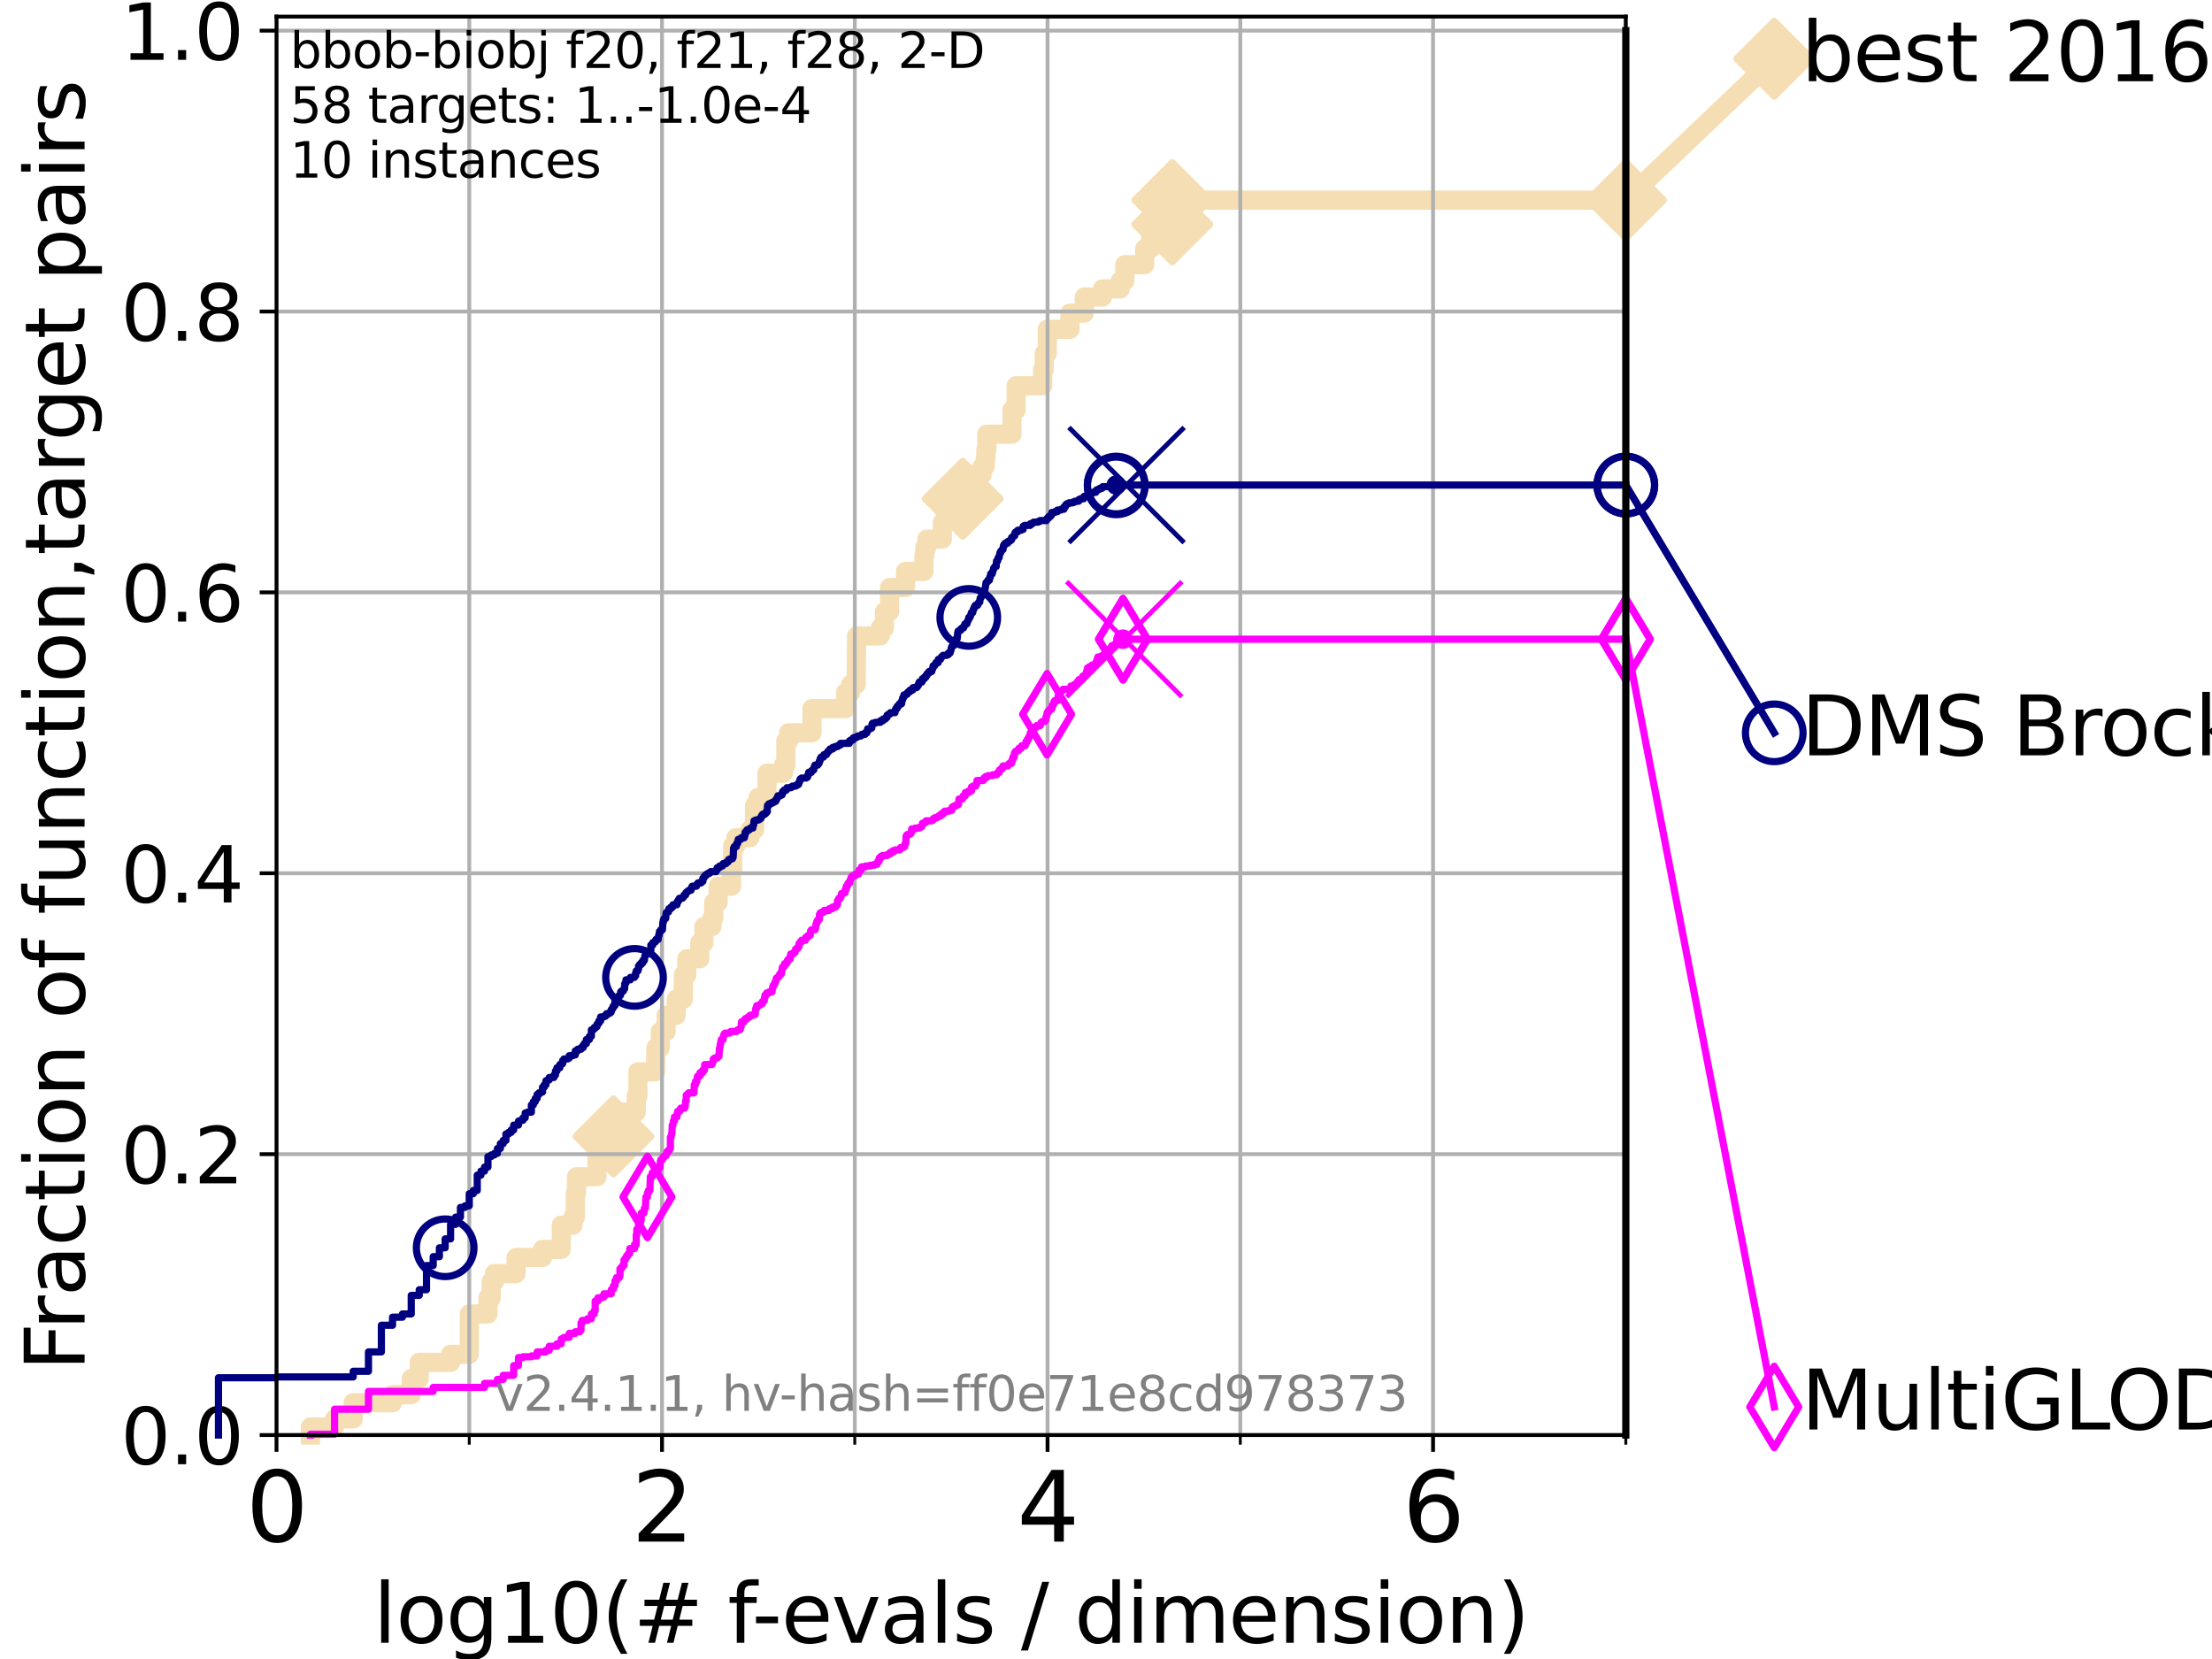<?xml version="1.0" encoding="utf-8" standalone="no"?>
<!DOCTYPE svg PUBLIC "-//W3C//DTD SVG 1.1//EN"
  "http://www.w3.org/Graphics/SVG/1.1/DTD/svg11.dtd">
<svg height="345.6pt" version="1.1" viewBox="0 0 460.8 345.6" width="460.8pt" xmlns="http://www.w3.org/2000/svg" xmlns:xlink="http://www.w3.org/1999/xlink">
 <defs>
  <style type="text/css">*{stroke-linecap:butt;stroke-linejoin:round;}</style>
 </defs>
 <g id="figure_1">
  <g id="patch_1">
   <path d="M 0 345.6 
L 460.8 345.6 
L 460.8 0 
L 0 0 
z
" style="fill:#ffffff;"/>
  </g>
  <g id="axes_1">
   <g id="patch_2">
    <path d="M 57.6 298.944 
L 338.688 298.944 
L 338.688 3.456 
L 57.6 3.456 
z
" style="fill:#ffffff;"/>
   </g>
   <g id="line2d_1">
    <path d="M 64.671 298.944 
L 64.671 297.263 
L 69.688 297.263 
L 69.688 295.581 
L 73.579 295.581 
L 73.579 292.218 
L 81.776 292.218 
L 81.776 290.537 
L 85.667 290.537 
L 85.667 287.174 
L 87.33 287.174 
L 87.33 283.811 
L 93.864 283.811 
L 93.864 282.13 
L 97.755 282.13 
L 97.755 273.723 
L 101.647 273.723 
L 101.647 270.36 
L 102.331 270.36 
L 102.331 266.998 
L 102.989 266.998 
L 102.989 265.316 
L 107.515 265.316 
L 107.515 261.953 
L 113.023 261.953 
L 113.023 260.272 
L 116.914 260.272 
L 116.914 255.228 
L 119.352 255.228 
L 119.352 253.546 
L 119.85 253.546 
L 119.85 248.502 
L 120.094 248.502 
L 120.094 245.139 
L 124.369 245.139 
L 124.369 240.095 
L 127.485 240.095 
L 127.485 236.732 
L 127.799 236.732 
L 127.799 231.688 
L 132.542 231.688 
L 132.542 228.325 
L 132.894 228.325 
L 132.894 223.281 
L 136.551 223.281 
L 136.645 218.237 
L 137.559 218.237 
L 137.559 214.874 
L 138.762 214.874 
L 138.762 211.512 
L 140.871 211.512 
L 140.871 208.149 
L 142.352 208.149 
L 142.352 203.105 
L 143.08 203.105 
L 143.08 199.742 
L 145.777 199.742 
L 145.777 196.379 
L 146.644 196.379 
L 146.644 193.016 
L 148.306 193.016 
L 148.306 191.335 
L 148.686 191.335 
L 148.686 187.972 
L 149.602 187.972 
L 149.602 184.609 
L 152.398 184.609 
L 152.398 181.246 
L 152.625 181.246 
L 152.625 176.202 
L 153.287 176.202 
L 153.287 174.521 
L 156.206 174.521 
L 156.206 172.84 
L 157.186 172.84 
L 157.186 167.795 
L 157.921 167.795 
L 157.921 166.114 
L 159.783 166.114 
L 159.783 161.07 
L 163.185 161.07 
L 163.185 159.388 
L 163.709 159.388 
L 163.709 154.344 
L 164.276 154.344 
L 164.276 152.663 
L 169.158 152.663 
L 169.158 147.619 
L 176.151 147.619 
L 176.151 144.256 
L 177.208 144.256 
L 177.208 142.574 
L 178.36 142.574 
L 178.446 132.486 
L 183.371 132.486 
L 183.371 130.805 
L 184.249 130.805 
L 184.249 127.442 
L 185.311 127.442 
L 185.311 122.398 
L 188.643 122.398 
L 188.643 119.035 
L 192.474 119.035 
L 192.474 115.672 
L 192.66 115.672 
L 192.66 113.991 
L 193.089 113.991 
L 193.089 112.309 
L 196.306 112.309 
L 196.306 108.947 
L 196.858 108.947 
L 196.858 103.902 
L 200.538 103.902 
L 200.538 98.858 
L 204.596 98.858 
L 204.596 97.177 
L 205.247 97.177 
L 205.247 95.495 
L 205.364 95.495 
L 205.364 93.814 
L 205.572 93.814 
L 205.572 90.451 
L 210.812 90.451 
L 210.812 85.407 
L 211.677 85.407 
L 211.677 80.363 
L 217.196 80.363 
L 217.196 77 
L 217.537 77 
L 217.537 73.637 
L 218.168 73.637 
L 218.168 68.593 
L 222.889 68.593 
L 222.889 65.23 
L 225.888 65.23 
L 225.888 61.868 
L 229.672 61.868 
L 229.672 60.186 
L 233.382 60.186 
L 233.382 58.505 
L 234.322 58.505 
L 234.322 55.142 
L 238.47 55.142 
L 238.47 51.779 
L 239.704 51.779 
L 239.704 46.735 
L 244.204 46.735 
L 244.204 41.691 
L 338.688 41.691 
L 338.688 41.691 
" style="fill:none;stroke:#f5deb3;stroke-linecap:square;stroke-width:4;"/>
   </g>
   <g id="line2d_2">
    <defs>
     <path d="M 0 7.778 
L 7.778 0 
L 0 -7.778 
L -7.778 0 
z
" id="mbfb38881c2" style="stroke:#f5deb3;stroke-linejoin:miter;stroke-width:1.5;"/>
    </defs>
    <g>
     <use style="fill:#f5deb3;stroke:#f5deb3;stroke-linejoin:miter;stroke-width:1.5;" x="127.799" xlink:href="#mbfb38881c2" y="236.732"/>
     <use style="fill:#f5deb3;stroke:#f5deb3;stroke-linejoin:miter;stroke-width:1.5;" x="200.538" xlink:href="#mbfb38881c2" y="103.902"/>
     <use style="fill:#f5deb3;stroke:#f5deb3;stroke-linejoin:miter;stroke-width:1.5;" x="244.204" xlink:href="#mbfb38881c2" y="46.735"/>
     <use style="fill:#f5deb3;stroke:#f5deb3;stroke-linejoin:miter;stroke-width:1.5;" x="244.204" xlink:href="#mbfb38881c2" y="41.691"/>
     <use style="fill:#f5deb3;stroke:#f5deb3;stroke-linejoin:miter;stroke-width:1.5;" x="338.688" xlink:href="#mbfb38881c2" y="41.691"/>
    </g>
   </g>
   <g id="line2d_3">
    <path style="fill:none;stroke:#f5deb3;stroke-linecap:square;stroke-width:4;"/>
    <g/>
   </g>
   <g id="line2d_4">
    <path d="M 338.688 41.691 
L 369.608 12.233 
" style="fill:none;stroke:#f5deb3;stroke-linecap:square;stroke-width:4;"/>
    <g>
     <use style="fill:#f5deb3;stroke:#f5deb3;stroke-linejoin:miter;stroke-width:1.5;" x="338.688" xlink:href="#mbfb38881c2" y="41.691"/>
     <use style="fill:#f5deb3;stroke:#f5deb3;stroke-linejoin:miter;stroke-width:1.5;" x="369.608" xlink:href="#mbfb38881c2" y="12.233"/>
    </g>
   </g>
   <g id="matplotlib.axis_1">
    <g id="xtick_1">
     <g id="line2d_5">
      <path clip-path="url(#p44e148bd3c)" d="M 57.6 298.944 
L 57.6 3.456 
" style="fill:none;stroke:#b0b0b0;stroke-linecap:square;stroke-width:0.8;"/>
     </g>
     <g id="line2d_6">
      <defs>
       <path d="M 0 0 
L 0 3.5 
" id="me0c7317899" style="stroke:#000000;stroke-width:0.8;"/>
      </defs>
      <g>
       <use style="stroke:#000000;stroke-width:0.8;" x="57.6" xlink:href="#me0c7317899" y="298.944"/>
      </g>
     </g>
     <g id="text_1">
      <!-- 0 -->
      <g transform="translate(51.237 321.141)scale(0.2 -0.2)">
       <defs>
        <path d="M 2034 4250 
Q 1547 4250 1301 3770 
Q 1056 3291 1056 2328 
Q 1056 1369 1301 889 
Q 1547 409 2034 409 
Q 2525 409 2770 889 
Q 3016 1369 3016 2328 
Q 3016 3291 2770 3770 
Q 2525 4250 2034 4250 
z
M 2034 4750 
Q 2819 4750 3233 4129 
Q 3647 3509 3647 2328 
Q 3647 1150 3233 529 
Q 2819 -91 2034 -91 
Q 1250 -91 836 529 
Q 422 1150 422 2328 
Q 422 3509 836 4129 
Q 1250 4750 2034 4750 
z
" id="DejaVuSans-30" transform="scale(0.016)"/>
       </defs>
       <use xlink:href="#DejaVuSans-30"/>
      </g>
     </g>
    </g>
    <g id="xtick_2">
     <g id="line2d_7">
      <path clip-path="url(#p44e148bd3c)" d="M 137.911 298.944 
L 137.911 3.456 
" style="fill:none;stroke:#b0b0b0;stroke-linecap:square;stroke-width:0.8;"/>
     </g>
     <g id="line2d_8">
      <g>
       <use style="stroke:#000000;stroke-width:0.8;" x="137.911" xlink:href="#me0c7317899" y="298.944"/>
      </g>
     </g>
     <g id="text_2">
      <!-- 2 -->
      <g transform="translate(131.548 321.141)scale(0.2 -0.2)">
       <defs>
        <path d="M 1228 531 
L 3431 531 
L 3431 0 
L 469 0 
L 469 531 
Q 828 903 1448 1529 
Q 2069 2156 2228 2338 
Q 2531 2678 2651 2914 
Q 2772 3150 2772 3378 
Q 2772 3750 2511 3984 
Q 2250 4219 1831 4219 
Q 1534 4219 1204 4116 
Q 875 4013 500 3803 
L 500 4441 
Q 881 4594 1212 4672 
Q 1544 4750 1819 4750 
Q 2544 4750 2975 4387 
Q 3406 4025 3406 3419 
Q 3406 3131 3298 2873 
Q 3191 2616 2906 2266 
Q 2828 2175 2409 1742 
Q 1991 1309 1228 531 
z
" id="DejaVuSans-32" transform="scale(0.016)"/>
       </defs>
       <use xlink:href="#DejaVuSans-32"/>
      </g>
     </g>
    </g>
    <g id="xtick_3">
     <g id="line2d_9">
      <path clip-path="url(#p44e148bd3c)" d="M 218.222 298.944 
L 218.222 3.456 
" style="fill:none;stroke:#b0b0b0;stroke-linecap:square;stroke-width:0.8;"/>
     </g>
     <g id="line2d_10">
      <g>
       <use style="stroke:#000000;stroke-width:0.8;" x="218.222" xlink:href="#me0c7317899" y="298.944"/>
      </g>
     </g>
     <g id="text_3">
      <!-- 4 -->
      <g transform="translate(211.859 321.141)scale(0.2 -0.2)">
       <defs>
        <path d="M 2419 4116 
L 825 1625 
L 2419 1625 
L 2419 4116 
z
M 2253 4666 
L 3047 4666 
L 3047 1625 
L 3713 1625 
L 3713 1100 
L 3047 1100 
L 3047 0 
L 2419 0 
L 2419 1100 
L 313 1100 
L 313 1709 
L 2253 4666 
z
" id="DejaVuSans-34" transform="scale(0.016)"/>
       </defs>
       <use xlink:href="#DejaVuSans-34"/>
      </g>
     </g>
    </g>
    <g id="xtick_4">
     <g id="line2d_11">
      <path clip-path="url(#p44e148bd3c)" d="M 298.533 298.944 
L 298.533 3.456 
" style="fill:none;stroke:#b0b0b0;stroke-linecap:square;stroke-width:0.8;"/>
     </g>
     <g id="line2d_12">
      <g>
       <use style="stroke:#000000;stroke-width:0.8;" x="298.533" xlink:href="#me0c7317899" y="298.944"/>
      </g>
     </g>
     <g id="text_4">
      <!-- 6 -->
      <g transform="translate(292.17 321.141)scale(0.2 -0.2)">
       <defs>
        <path d="M 2113 2584 
Q 1688 2584 1439 2293 
Q 1191 2003 1191 1497 
Q 1191 994 1439 701 
Q 1688 409 2113 409 
Q 2538 409 2786 701 
Q 3034 994 3034 1497 
Q 3034 2003 2786 2293 
Q 2538 2584 2113 2584 
z
M 3366 4563 
L 3366 3988 
Q 3128 4100 2886 4159 
Q 2644 4219 2406 4219 
Q 1781 4219 1451 3797 
Q 1122 3375 1075 2522 
Q 1259 2794 1537 2939 
Q 1816 3084 2150 3084 
Q 2853 3084 3261 2657 
Q 3669 2231 3669 1497 
Q 3669 778 3244 343 
Q 2819 -91 2113 -91 
Q 1303 -91 875 529 
Q 447 1150 447 2328 
Q 447 3434 972 4092 
Q 1497 4750 2381 4750 
Q 2619 4750 2861 4703 
Q 3103 4656 3366 4563 
z
" id="DejaVuSans-36" transform="scale(0.016)"/>
       </defs>
       <use xlink:href="#DejaVuSans-36"/>
      </g>
     </g>
    </g>
    <g id="xtick_5">
     <g id="line2d_13">
      <path clip-path="url(#p44e148bd3c)" d="M 97.755 298.944 
L 97.755 3.456 
" style="fill:none;stroke:#b0b0b0;stroke-linecap:square;stroke-width:0.8;"/>
     </g>
     <g id="line2d_14">
      <defs>
       <path d="M 0 0 
L 0 2 
" id="maa8b55f4bb" style="stroke:#000000;stroke-width:0.6;"/>
      </defs>
      <g>
       <use style="stroke:#000000;stroke-width:0.6;" x="97.755" xlink:href="#maa8b55f4bb" y="298.944"/>
      </g>
     </g>
    </g>
    <g id="xtick_6">
     <g id="line2d_15">
      <path clip-path="url(#p44e148bd3c)" d="M 178.066 298.944 
L 178.066 3.456 
" style="fill:none;stroke:#b0b0b0;stroke-linecap:square;stroke-width:0.8;"/>
     </g>
     <g id="line2d_16">
      <g>
       <use style="stroke:#000000;stroke-width:0.6;" x="178.066" xlink:href="#maa8b55f4bb" y="298.944"/>
      </g>
     </g>
    </g>
    <g id="xtick_7">
     <g id="line2d_17">
      <path clip-path="url(#p44e148bd3c)" d="M 258.377 298.944 
L 258.377 3.456 
" style="fill:none;stroke:#b0b0b0;stroke-linecap:square;stroke-width:0.8;"/>
     </g>
     <g id="line2d_18">
      <g>
       <use style="stroke:#000000;stroke-width:0.6;" x="258.377" xlink:href="#maa8b55f4bb" y="298.944"/>
      </g>
     </g>
    </g>
    <g id="xtick_8">
     <g id="line2d_19">
      <path clip-path="url(#p44e148bd3c)" d="M 338.688 298.944 
L 338.688 3.456 
" style="fill:none;stroke:#b0b0b0;stroke-linecap:square;stroke-width:0.8;"/>
     </g>
     <g id="line2d_20">
      <g>
       <use style="stroke:#000000;stroke-width:0.6;" x="338.688" xlink:href="#maa8b55f4bb" y="298.944"/>
      </g>
     </g>
    </g>
    <g id="text_5">
     <!-- log10(# f-evals / dimension) -->
     <g transform="translate(77.764 342.218)scale(0.17 -0.17)">
      <defs>
       <path d="M 603 4863 
L 1178 4863 
L 1178 0 
L 603 0 
L 603 4863 
z
" id="DejaVuSans-6c" transform="scale(0.016)"/>
       <path d="M 1959 3097 
Q 1497 3097 1228 2736 
Q 959 2375 959 1747 
Q 959 1119 1226 758 
Q 1494 397 1959 397 
Q 2419 397 2687 759 
Q 2956 1122 2956 1747 
Q 2956 2369 2687 2733 
Q 2419 3097 1959 3097 
z
M 1959 3584 
Q 2709 3584 3137 3096 
Q 3566 2609 3566 1747 
Q 3566 888 3137 398 
Q 2709 -91 1959 -91 
Q 1206 -91 779 398 
Q 353 888 353 1747 
Q 353 2609 779 3096 
Q 1206 3584 1959 3584 
z
" id="DejaVuSans-6f" transform="scale(0.016)"/>
       <path d="M 2906 1791 
Q 2906 2416 2648 2759 
Q 2391 3103 1925 3103 
Q 1463 3103 1205 2759 
Q 947 2416 947 1791 
Q 947 1169 1205 825 
Q 1463 481 1925 481 
Q 2391 481 2648 825 
Q 2906 1169 2906 1791 
z
M 3481 434 
Q 3481 -459 3084 -895 
Q 2688 -1331 1869 -1331 
Q 1566 -1331 1297 -1286 
Q 1028 -1241 775 -1147 
L 775 -588 
Q 1028 -725 1275 -790 
Q 1522 -856 1778 -856 
Q 2344 -856 2625 -561 
Q 2906 -266 2906 331 
L 2906 616 
Q 2728 306 2450 153 
Q 2172 0 1784 0 
Q 1141 0 747 490 
Q 353 981 353 1791 
Q 353 2603 747 3093 
Q 1141 3584 1784 3584 
Q 2172 3584 2450 3431 
Q 2728 3278 2906 2969 
L 2906 3500 
L 3481 3500 
L 3481 434 
z
" id="DejaVuSans-67" transform="scale(0.016)"/>
       <path d="M 794 531 
L 1825 531 
L 1825 4091 
L 703 3866 
L 703 4441 
L 1819 4666 
L 2450 4666 
L 2450 531 
L 3481 531 
L 3481 0 
L 794 0 
L 794 531 
z
" id="DejaVuSans-31" transform="scale(0.016)"/>
       <path d="M 1984 4856 
Q 1566 4138 1362 3434 
Q 1159 2731 1159 2009 
Q 1159 1288 1364 580 
Q 1569 -128 1984 -844 
L 1484 -844 
Q 1016 -109 783 600 
Q 550 1309 550 2009 
Q 550 2706 781 3412 
Q 1013 4119 1484 4856 
L 1984 4856 
z
" id="DejaVuSans-28" transform="scale(0.016)"/>
       <path d="M 3272 2816 
L 2363 2816 
L 2100 1772 
L 3016 1772 
L 3272 2816 
z
M 2803 4594 
L 2478 3297 
L 3391 3297 
L 3719 4594 
L 4219 4594 
L 3897 3297 
L 4872 3297 
L 4872 2816 
L 3775 2816 
L 3519 1772 
L 4513 1772 
L 4513 1294 
L 3397 1294 
L 3072 0 
L 2572 0 
L 2894 1294 
L 1978 1294 
L 1656 0 
L 1153 0 
L 1478 1294 
L 494 1294 
L 494 1772 
L 1594 1772 
L 1856 2816 
L 850 2816 
L 850 3297 
L 1978 3297 
L 2297 4594 
L 2803 4594 
z
" id="DejaVuSans-23" transform="scale(0.016)"/>
       <path id="DejaVuSans-20" transform="scale(0.016)"/>
       <path d="M 2375 4863 
L 2375 4384 
L 1825 4384 
Q 1516 4384 1395 4259 
Q 1275 4134 1275 3809 
L 1275 3500 
L 2222 3500 
L 2222 3053 
L 1275 3053 
L 1275 0 
L 697 0 
L 697 3053 
L 147 3053 
L 147 3500 
L 697 3500 
L 697 3744 
Q 697 4328 969 4595 
Q 1241 4863 1831 4863 
L 2375 4863 
z
" id="DejaVuSans-66" transform="scale(0.016)"/>
       <path d="M 313 2009 
L 1997 2009 
L 1997 1497 
L 313 1497 
L 313 2009 
z
" id="DejaVuSans-2d" transform="scale(0.016)"/>
       <path d="M 3597 1894 
L 3597 1613 
L 953 1613 
Q 991 1019 1311 708 
Q 1631 397 2203 397 
Q 2534 397 2845 478 
Q 3156 559 3463 722 
L 3463 178 
Q 3153 47 2828 -22 
Q 2503 -91 2169 -91 
Q 1331 -91 842 396 
Q 353 884 353 1716 
Q 353 2575 817 3079 
Q 1281 3584 2069 3584 
Q 2775 3584 3186 3129 
Q 3597 2675 3597 1894 
z
M 3022 2063 
Q 3016 2534 2758 2815 
Q 2500 3097 2075 3097 
Q 1594 3097 1305 2825 
Q 1016 2553 972 2059 
L 3022 2063 
z
" id="DejaVuSans-65" transform="scale(0.016)"/>
       <path d="M 191 3500 
L 800 3500 
L 1894 563 
L 2988 3500 
L 3597 3500 
L 2284 0 
L 1503 0 
L 191 3500 
z
" id="DejaVuSans-76" transform="scale(0.016)"/>
       <path d="M 2194 1759 
Q 1497 1759 1228 1600 
Q 959 1441 959 1056 
Q 959 750 1161 570 
Q 1363 391 1709 391 
Q 2188 391 2477 730 
Q 2766 1069 2766 1631 
L 2766 1759 
L 2194 1759 
z
M 3341 1997 
L 3341 0 
L 2766 0 
L 2766 531 
Q 2569 213 2275 61 
Q 1981 -91 1556 -91 
Q 1019 -91 701 211 
Q 384 513 384 1019 
Q 384 1609 779 1909 
Q 1175 2209 1959 2209 
L 2766 2209 
L 2766 2266 
Q 2766 2663 2505 2880 
Q 2244 3097 1772 3097 
Q 1472 3097 1187 3025 
Q 903 2953 641 2809 
L 641 3341 
Q 956 3463 1253 3523 
Q 1550 3584 1831 3584 
Q 2591 3584 2966 3190 
Q 3341 2797 3341 1997 
z
" id="DejaVuSans-61" transform="scale(0.016)"/>
       <path d="M 2834 3397 
L 2834 2853 
Q 2591 2978 2328 3040 
Q 2066 3103 1784 3103 
Q 1356 3103 1142 2972 
Q 928 2841 928 2578 
Q 928 2378 1081 2264 
Q 1234 2150 1697 2047 
L 1894 2003 
Q 2506 1872 2764 1633 
Q 3022 1394 3022 966 
Q 3022 478 2636 193 
Q 2250 -91 1575 -91 
Q 1294 -91 989 -36 
Q 684 19 347 128 
L 347 722 
Q 666 556 975 473 
Q 1284 391 1588 391 
Q 1994 391 2212 530 
Q 2431 669 2431 922 
Q 2431 1156 2273 1281 
Q 2116 1406 1581 1522 
L 1381 1569 
Q 847 1681 609 1914 
Q 372 2147 372 2553 
Q 372 3047 722 3315 
Q 1072 3584 1716 3584 
Q 2034 3584 2315 3537 
Q 2597 3491 2834 3397 
z
" id="DejaVuSans-73" transform="scale(0.016)"/>
       <path d="M 1625 4666 
L 2156 4666 
L 531 -594 
L 0 -594 
L 1625 4666 
z
" id="DejaVuSans-2f" transform="scale(0.016)"/>
       <path d="M 2906 2969 
L 2906 4863 
L 3481 4863 
L 3481 0 
L 2906 0 
L 2906 525 
Q 2725 213 2448 61 
Q 2172 -91 1784 -91 
Q 1150 -91 751 415 
Q 353 922 353 1747 
Q 353 2572 751 3078 
Q 1150 3584 1784 3584 
Q 2172 3584 2448 3432 
Q 2725 3281 2906 2969 
z
M 947 1747 
Q 947 1113 1208 752 
Q 1469 391 1925 391 
Q 2381 391 2643 752 
Q 2906 1113 2906 1747 
Q 2906 2381 2643 2742 
Q 2381 3103 1925 3103 
Q 1469 3103 1208 2742 
Q 947 2381 947 1747 
z
" id="DejaVuSans-64" transform="scale(0.016)"/>
       <path d="M 603 3500 
L 1178 3500 
L 1178 0 
L 603 0 
L 603 3500 
z
M 603 4863 
L 1178 4863 
L 1178 4134 
L 603 4134 
L 603 4863 
z
" id="DejaVuSans-69" transform="scale(0.016)"/>
       <path d="M 3328 2828 
Q 3544 3216 3844 3400 
Q 4144 3584 4550 3584 
Q 5097 3584 5394 3201 
Q 5691 2819 5691 2113 
L 5691 0 
L 5113 0 
L 5113 2094 
Q 5113 2597 4934 2840 
Q 4756 3084 4391 3084 
Q 3944 3084 3684 2787 
Q 3425 2491 3425 1978 
L 3425 0 
L 2847 0 
L 2847 2094 
Q 2847 2600 2669 2842 
Q 2491 3084 2119 3084 
Q 1678 3084 1418 2786 
Q 1159 2488 1159 1978 
L 1159 0 
L 581 0 
L 581 3500 
L 1159 3500 
L 1159 2956 
Q 1356 3278 1631 3431 
Q 1906 3584 2284 3584 
Q 2666 3584 2933 3390 
Q 3200 3197 3328 2828 
z
" id="DejaVuSans-6d" transform="scale(0.016)"/>
       <path d="M 3513 2113 
L 3513 0 
L 2938 0 
L 2938 2094 
Q 2938 2591 2744 2837 
Q 2550 3084 2163 3084 
Q 1697 3084 1428 2787 
Q 1159 2491 1159 1978 
L 1159 0 
L 581 0 
L 581 3500 
L 1159 3500 
L 1159 2956 
Q 1366 3272 1645 3428 
Q 1925 3584 2291 3584 
Q 2894 3584 3203 3211 
Q 3513 2838 3513 2113 
z
" id="DejaVuSans-6e" transform="scale(0.016)"/>
       <path d="M 513 4856 
L 1013 4856 
Q 1481 4119 1714 3412 
Q 1947 2706 1947 2009 
Q 1947 1309 1714 600 
Q 1481 -109 1013 -844 
L 513 -844 
Q 928 -128 1133 580 
Q 1338 1288 1338 2009 
Q 1338 2731 1133 3434 
Q 928 4138 513 4856 
z
" id="DejaVuSans-29" transform="scale(0.016)"/>
      </defs>
      <use xlink:href="#DejaVuSans-6c"/>
      <use x="27.783" xlink:href="#DejaVuSans-6f"/>
      <use x="88.965" xlink:href="#DejaVuSans-67"/>
      <use x="152.441" xlink:href="#DejaVuSans-31"/>
      <use x="216.064" xlink:href="#DejaVuSans-30"/>
      <use x="279.688" xlink:href="#DejaVuSans-28"/>
      <use x="318.701" xlink:href="#DejaVuSans-23"/>
      <use x="402.49" xlink:href="#DejaVuSans-20"/>
      <use x="434.277" xlink:href="#DejaVuSans-66"/>
      <use x="463.982" xlink:href="#DejaVuSans-2d"/>
      <use x="500.066" xlink:href="#DejaVuSans-65"/>
      <use x="561.59" xlink:href="#DejaVuSans-76"/>
      <use x="620.77" xlink:href="#DejaVuSans-61"/>
      <use x="682.049" xlink:href="#DejaVuSans-6c"/>
      <use x="709.832" xlink:href="#DejaVuSans-73"/>
      <use x="761.932" xlink:href="#DejaVuSans-20"/>
      <use x="793.719" xlink:href="#DejaVuSans-2f"/>
      <use x="827.41" xlink:href="#DejaVuSans-20"/>
      <use x="859.197" xlink:href="#DejaVuSans-64"/>
      <use x="922.674" xlink:href="#DejaVuSans-69"/>
      <use x="950.457" xlink:href="#DejaVuSans-6d"/>
      <use x="1047.869" xlink:href="#DejaVuSans-65"/>
      <use x="1109.393" xlink:href="#DejaVuSans-6e"/>
      <use x="1172.771" xlink:href="#DejaVuSans-73"/>
      <use x="1224.871" xlink:href="#DejaVuSans-69"/>
      <use x="1252.654" xlink:href="#DejaVuSans-6f"/>
      <use x="1313.836" xlink:href="#DejaVuSans-6e"/>
      <use x="1377.215" xlink:href="#DejaVuSans-29"/>
     </g>
    </g>
   </g>
   <g id="matplotlib.axis_2">
    <g id="ytick_1">
     <g id="line2d_21">
      <path clip-path="url(#p44e148bd3c)" d="M 57.6 298.944 
L 338.688 298.944 
" style="fill:none;stroke:#b0b0b0;stroke-linecap:square;stroke-width:0.8;"/>
     </g>
     <g id="line2d_22">
      <defs>
       <path d="M 0 0 
L -3.5 0 
" id="m10668a301d" style="stroke:#000000;stroke-width:0.8;"/>
      </defs>
      <g>
       <use style="stroke:#000000;stroke-width:0.8;" x="57.6" xlink:href="#m10668a301d" y="298.944"/>
      </g>
     </g>
     <g id="text_6">
      <!-- 0.0 -->
      <g transform="translate(25.155 305.023)scale(0.16 -0.16)">
       <defs>
        <path d="M 684 794 
L 1344 794 
L 1344 0 
L 684 0 
L 684 794 
z
" id="DejaVuSans-2e" transform="scale(0.016)"/>
       </defs>
       <use xlink:href="#DejaVuSans-30"/>
       <use x="63.623" xlink:href="#DejaVuSans-2e"/>
       <use x="95.41" xlink:href="#DejaVuSans-30"/>
      </g>
     </g>
    </g>
    <g id="ytick_2">
     <g id="line2d_23">
      <path clip-path="url(#p44e148bd3c)" d="M 57.6 240.432 
L 338.688 240.432 
" style="fill:none;stroke:#b0b0b0;stroke-linecap:square;stroke-width:0.8;"/>
     </g>
     <g id="line2d_24">
      <g>
       <use style="stroke:#000000;stroke-width:0.8;" x="57.6" xlink:href="#m10668a301d" y="240.432"/>
      </g>
     </g>
     <g id="text_7">
      <!-- 0.2 -->
      <g transform="translate(25.155 246.51)scale(0.16 -0.16)">
       <use xlink:href="#DejaVuSans-30"/>
       <use x="63.623" xlink:href="#DejaVuSans-2e"/>
       <use x="95.41" xlink:href="#DejaVuSans-32"/>
      </g>
     </g>
    </g>
    <g id="ytick_3">
     <g id="line2d_25">
      <path clip-path="url(#p44e148bd3c)" d="M 57.6 181.919 
L 338.688 181.919 
" style="fill:none;stroke:#b0b0b0;stroke-linecap:square;stroke-width:0.8;"/>
     </g>
     <g id="line2d_26">
      <g>
       <use style="stroke:#000000;stroke-width:0.8;" x="57.6" xlink:href="#m10668a301d" y="181.919"/>
      </g>
     </g>
     <g id="text_8">
      <!-- 0.4 -->
      <g transform="translate(25.155 187.998)scale(0.16 -0.16)">
       <use xlink:href="#DejaVuSans-30"/>
       <use x="63.623" xlink:href="#DejaVuSans-2e"/>
       <use x="95.41" xlink:href="#DejaVuSans-34"/>
      </g>
     </g>
    </g>
    <g id="ytick_4">
     <g id="line2d_27">
      <path clip-path="url(#p44e148bd3c)" d="M 57.6 123.407 
L 338.688 123.407 
" style="fill:none;stroke:#b0b0b0;stroke-linecap:square;stroke-width:0.8;"/>
     </g>
     <g id="line2d_28">
      <g>
       <use style="stroke:#000000;stroke-width:0.8;" x="57.6" xlink:href="#m10668a301d" y="123.407"/>
      </g>
     </g>
     <g id="text_9">
      <!-- 0.6 -->
      <g transform="translate(25.155 129.485)scale(0.16 -0.16)">
       <use xlink:href="#DejaVuSans-30"/>
       <use x="63.623" xlink:href="#DejaVuSans-2e"/>
       <use x="95.41" xlink:href="#DejaVuSans-36"/>
      </g>
     </g>
    </g>
    <g id="ytick_5">
     <g id="line2d_29">
      <path clip-path="url(#p44e148bd3c)" d="M 57.6 64.894 
L 338.688 64.894 
" style="fill:none;stroke:#b0b0b0;stroke-linecap:square;stroke-width:0.8;"/>
     </g>
     <g id="line2d_30">
      <g>
       <use style="stroke:#000000;stroke-width:0.8;" x="57.6" xlink:href="#m10668a301d" y="64.894"/>
      </g>
     </g>
     <g id="text_10">
      <!-- 0.8 -->
      <g transform="translate(25.155 70.973)scale(0.16 -0.16)">
       <defs>
        <path d="M 2034 2216 
Q 1584 2216 1326 1975 
Q 1069 1734 1069 1313 
Q 1069 891 1326 650 
Q 1584 409 2034 409 
Q 2484 409 2743 651 
Q 3003 894 3003 1313 
Q 3003 1734 2745 1975 
Q 2488 2216 2034 2216 
z
M 1403 2484 
Q 997 2584 770 2862 
Q 544 3141 544 3541 
Q 544 4100 942 4425 
Q 1341 4750 2034 4750 
Q 2731 4750 3128 4425 
Q 3525 4100 3525 3541 
Q 3525 3141 3298 2862 
Q 3072 2584 2669 2484 
Q 3125 2378 3379 2068 
Q 3634 1759 3634 1313 
Q 3634 634 3220 271 
Q 2806 -91 2034 -91 
Q 1263 -91 848 271 
Q 434 634 434 1313 
Q 434 1759 690 2068 
Q 947 2378 1403 2484 
z
M 1172 3481 
Q 1172 3119 1398 2916 
Q 1625 2713 2034 2713 
Q 2441 2713 2670 2916 
Q 2900 3119 2900 3481 
Q 2900 3844 2670 4047 
Q 2441 4250 2034 4250 
Q 1625 4250 1398 4047 
Q 1172 3844 1172 3481 
z
" id="DejaVuSans-38" transform="scale(0.016)"/>
       </defs>
       <use xlink:href="#DejaVuSans-30"/>
       <use x="63.623" xlink:href="#DejaVuSans-2e"/>
       <use x="95.41" xlink:href="#DejaVuSans-38"/>
      </g>
     </g>
    </g>
    <g id="ytick_6">
     <g id="line2d_31">
      <path clip-path="url(#p44e148bd3c)" d="M 57.6 6.382 
L 338.688 6.382 
" style="fill:none;stroke:#b0b0b0;stroke-linecap:square;stroke-width:0.8;"/>
     </g>
     <g id="line2d_32">
      <g>
       <use style="stroke:#000000;stroke-width:0.8;" x="57.6" xlink:href="#m10668a301d" y="6.382"/>
      </g>
     </g>
     <g id="text_11">
      <!-- 1.0 -->
      <g transform="translate(25.155 12.46)scale(0.16 -0.16)">
       <use xlink:href="#DejaVuSans-31"/>
       <use x="63.623" xlink:href="#DejaVuSans-2e"/>
       <use x="95.41" xlink:href="#DejaVuSans-30"/>
      </g>
     </g>
    </g>
    <g id="text_12">
     <!-- Fraction of function,target pairs -->
     <g transform="translate(17.62 285.585)rotate(-90)scale(0.17 -0.17)">
      <defs>
       <path d="M 628 4666 
L 3309 4666 
L 3309 4134 
L 1259 4134 
L 1259 2759 
L 3109 2759 
L 3109 2228 
L 1259 2228 
L 1259 0 
L 628 0 
L 628 4666 
z
" id="DejaVuSans-46" transform="scale(0.016)"/>
       <path d="M 2631 2963 
Q 2534 3019 2420 3045 
Q 2306 3072 2169 3072 
Q 1681 3072 1420 2755 
Q 1159 2438 1159 1844 
L 1159 0 
L 581 0 
L 581 3500 
L 1159 3500 
L 1159 2956 
Q 1341 3275 1631 3429 
Q 1922 3584 2338 3584 
Q 2397 3584 2469 3576 
Q 2541 3569 2628 3553 
L 2631 2963 
z
" id="DejaVuSans-72" transform="scale(0.016)"/>
       <path d="M 3122 3366 
L 3122 2828 
Q 2878 2963 2633 3030 
Q 2388 3097 2138 3097 
Q 1578 3097 1268 2742 
Q 959 2388 959 1747 
Q 959 1106 1268 751 
Q 1578 397 2138 397 
Q 2388 397 2633 464 
Q 2878 531 3122 666 
L 3122 134 
Q 2881 22 2623 -34 
Q 2366 -91 2075 -91 
Q 1284 -91 818 406 
Q 353 903 353 1747 
Q 353 2603 823 3093 
Q 1294 3584 2113 3584 
Q 2378 3584 2631 3529 
Q 2884 3475 3122 3366 
z
" id="DejaVuSans-63" transform="scale(0.016)"/>
       <path d="M 1172 4494 
L 1172 3500 
L 2356 3500 
L 2356 3053 
L 1172 3053 
L 1172 1153 
Q 1172 725 1289 603 
Q 1406 481 1766 481 
L 2356 481 
L 2356 0 
L 1766 0 
Q 1100 0 847 248 
Q 594 497 594 1153 
L 594 3053 
L 172 3053 
L 172 3500 
L 594 3500 
L 594 4494 
L 1172 4494 
z
" id="DejaVuSans-74" transform="scale(0.016)"/>
       <path d="M 544 1381 
L 544 3500 
L 1119 3500 
L 1119 1403 
Q 1119 906 1312 657 
Q 1506 409 1894 409 
Q 2359 409 2629 706 
Q 2900 1003 2900 1516 
L 2900 3500 
L 3475 3500 
L 3475 0 
L 2900 0 
L 2900 538 
Q 2691 219 2414 64 
Q 2138 -91 1772 -91 
Q 1169 -91 856 284 
Q 544 659 544 1381 
z
M 1991 3584 
L 1991 3584 
z
" id="DejaVuSans-75" transform="scale(0.016)"/>
       <path d="M 750 794 
L 1409 794 
L 1409 256 
L 897 -744 
L 494 -744 
L 750 256 
L 750 794 
z
" id="DejaVuSans-2c" transform="scale(0.016)"/>
       <path d="M 1159 525 
L 1159 -1331 
L 581 -1331 
L 581 3500 
L 1159 3500 
L 1159 2969 
Q 1341 3281 1617 3432 
Q 1894 3584 2278 3584 
Q 2916 3584 3314 3078 
Q 3713 2572 3713 1747 
Q 3713 922 3314 415 
Q 2916 -91 2278 -91 
Q 1894 -91 1617 61 
Q 1341 213 1159 525 
z
M 3116 1747 
Q 3116 2381 2855 2742 
Q 2594 3103 2138 3103 
Q 1681 3103 1420 2742 
Q 1159 2381 1159 1747 
Q 1159 1113 1420 752 
Q 1681 391 2138 391 
Q 2594 391 2855 752 
Q 3116 1113 3116 1747 
z
" id="DejaVuSans-70" transform="scale(0.016)"/>
      </defs>
      <use xlink:href="#DejaVuSans-46"/>
      <use x="50.27" xlink:href="#DejaVuSans-72"/>
      <use x="91.383" xlink:href="#DejaVuSans-61"/>
      <use x="152.662" xlink:href="#DejaVuSans-63"/>
      <use x="207.643" xlink:href="#DejaVuSans-74"/>
      <use x="246.852" xlink:href="#DejaVuSans-69"/>
      <use x="274.635" xlink:href="#DejaVuSans-6f"/>
      <use x="335.816" xlink:href="#DejaVuSans-6e"/>
      <use x="399.195" xlink:href="#DejaVuSans-20"/>
      <use x="430.982" xlink:href="#DejaVuSans-6f"/>
      <use x="492.164" xlink:href="#DejaVuSans-66"/>
      <use x="527.369" xlink:href="#DejaVuSans-20"/>
      <use x="559.156" xlink:href="#DejaVuSans-66"/>
      <use x="594.361" xlink:href="#DejaVuSans-75"/>
      <use x="657.74" xlink:href="#DejaVuSans-6e"/>
      <use x="721.119" xlink:href="#DejaVuSans-63"/>
      <use x="776.1" xlink:href="#DejaVuSans-74"/>
      <use x="815.309" xlink:href="#DejaVuSans-69"/>
      <use x="843.092" xlink:href="#DejaVuSans-6f"/>
      <use x="904.273" xlink:href="#DejaVuSans-6e"/>
      <use x="967.652" xlink:href="#DejaVuSans-2c"/>
      <use x="999.439" xlink:href="#DejaVuSans-74"/>
      <use x="1038.648" xlink:href="#DejaVuSans-61"/>
      <use x="1099.928" xlink:href="#DejaVuSans-72"/>
      <use x="1139.291" xlink:href="#DejaVuSans-67"/>
      <use x="1202.768" xlink:href="#DejaVuSans-65"/>
      <use x="1264.291" xlink:href="#DejaVuSans-74"/>
      <use x="1303.5" xlink:href="#DejaVuSans-20"/>
      <use x="1335.287" xlink:href="#DejaVuSans-70"/>
      <use x="1398.764" xlink:href="#DejaVuSans-61"/>
      <use x="1460.043" xlink:href="#DejaVuSans-69"/>
      <use x="1487.826" xlink:href="#DejaVuSans-72"/>
      <use x="1528.939" xlink:href="#DejaVuSans-73"/>
     </g>
    </g>
   </g>
   <g id="line2d_33">
    <defs>
     <path d="M 0 1.5 
C 0.398 1.5 0.779 1.342 1.061 1.061 
C 1.342 0.779 1.5 0.398 1.5 0 
C 1.5 -0.398 1.342 -0.779 1.061 -1.061 
C 0.779 -1.342 0.398 -1.5 0 -1.5 
C -0.398 -1.5 -0.779 -1.342 -1.061 -1.061 
C -1.342 -0.779 -1.5 -0.398 -1.5 0 
C -1.5 0.398 -1.342 0.779 -1.061 1.061 
C -0.779 1.342 -0.398 1.5 0 1.5 
z
" id="m93ff95ef4a" style="stroke:#f5deb3;"/>
    </defs>
    <g>
     <use style="fill:#f5deb3;stroke:#f5deb3;" x="244.204" xlink:href="#m93ff95ef4a" y="41.691"/>
     <use style="fill:#f5deb3;stroke:#f5deb3;" x="244.204" xlink:href="#m93ff95ef4a" y="41.691"/>
    </g>
   </g>
   <g id="line2d_34">
    <defs>
     <path d="M 0 1.5 
C 0.398 1.5 0.779 1.342 1.061 1.061 
C 1.342 0.779 1.5 0.398 1.5 0 
C 1.5 -0.398 1.342 -0.779 1.061 -1.061 
C 0.779 -1.342 0.398 -1.5 0 -1.5 
C -0.398 -1.5 -0.779 -1.342 -1.061 -1.061 
C -1.342 -0.779 -1.5 -0.398 -1.5 0 
C -1.5 0.398 -1.342 0.779 -1.061 1.061 
C -0.779 1.342 -0.398 1.5 0 1.5 
z
" id="m2ed7d74a5c" style="stroke:#000080;"/>
    </defs>
    <g>
     <use style="fill:#000080;stroke:#000080;" x="232.521" xlink:href="#m2ed7d74a5c" y="101.044"/>
     <use style="fill:#000080;stroke:#000080;" x="232.521" xlink:href="#m2ed7d74a5c" y="101.044"/>
    </g>
   </g>
   <g id="line2d_35">
    <path d="M 45.512 298.944 
L 45.512 287.006 
L 57.6 287.006 
L 57.6 286.838 
L 73.579 286.838 
L 73.579 285.661 
L 76.759 285.661 
L 76.759 281.626 
L 79.447 281.626 
L 79.447 276.077 
L 81.776 276.077 
L 81.776 274.396 
L 83.83 274.396 
L 83.83 273.723 
L 85.667 273.723 
L 85.667 269.856 
L 87.33 269.856 
L 87.33 268.679 
L 88.847 268.679 
L 88.847 263.635 
L 90.243 263.635 
L 90.243 261.785 
L 91.535 261.785 
L 91.535 259.936 
L 92.738 259.936 
L 92.738 258.086 
L 93.864 258.086 
L 93.864 255.06 
L 94.921 255.06 
L 94.921 253.546 
L 95.918 253.546 
L 95.918 251.529 
L 96.861 251.529 
L 96.861 251.192 
L 97.755 251.192 
L 97.755 248.67 
L 98.606 248.67 
L 98.606 247.998 
L 99.418 247.998 
L 99.418 244.803 
L 100.193 244.803 
L 100.193 243.962 
L 100.935 243.962 
L 100.935 243.122 
L 101.647 243.122 
L 101.647 240.936 
L 102.331 240.936 
L 102.331 240.6 
L 102.989 240.6 
L 102.989 240.263 
L 103.623 240.263 
L 103.623 239.255 
L 104.235 239.255 
L 104.235 238.246 
L 104.826 238.246 
L 104.826 237.573 
L 105.398 237.573 
L 105.398 236.228 
L 105.952 236.228 
L 105.952 235.892 
L 106.489 235.892 
L 106.489 235.387 
L 107.009 235.387 
L 107.009 234.379 
L 108.006 234.379 
L 108.006 233.538 
L 108.484 233.538 
L 108.484 233.37 
L 108.949 233.37 
L 108.949 232.865 
L 109.402 232.865 
L 109.402 231.856 
L 109.843 231.856 
L 109.843 231.688 
L 110.694 231.688 
L 110.694 230.175 
L 111.105 230.175 
L 111.105 229.502 
L 111.506 229.502 
L 111.506 228.83 
L 111.897 228.83 
L 111.897 227.989 
L 112.281 227.989 
L 112.281 227.653 
L 112.656 227.653 
L 112.656 227.485 
L 113.023 227.485 
L 113.023 226.476 
L 113.383 226.476 
L 113.383 225.972 
L 113.735 225.972 
L 113.735 225.131 
L 114.08 225.131 
L 114.08 224.963 
L 114.419 224.963 
L 114.419 224.458 
L 115.397 224.458 
L 115.397 223.954 
L 115.711 223.954 
L 115.711 223.113 
L 116.02 223.113 
L 116.02 222.441 
L 116.621 222.441 
L 116.621 221.768 
L 116.914 221.768 
L 116.914 221.6 
L 117.203 221.6 
L 117.203 220.927 
L 117.486 220.927 
L 117.486 220.591 
L 118.31 220.591 
L 118.31 220.423 
L 118.577 220.423 
L 118.577 219.919 
L 119.352 219.919 
L 119.352 219.75 
L 119.85 219.75 
L 119.85 218.91 
L 120.335 218.91 
L 120.335 218.573 
L 121.037 218.573 
L 121.037 218.237 
L 121.49 218.237 
L 121.49 217.733 
L 121.712 217.733 
L 121.712 217.396 
L 122.148 217.396 
L 122.148 216.556 
L 122.782 216.556 
L 122.782 215.883 
L 123.193 215.883 
L 123.193 214.538 
L 123.594 214.538 
L 123.594 214.37 
L 123.791 214.37 
L 123.791 214.034 
L 124.178 214.034 
L 124.178 213.866 
L 124.369 213.866 
L 124.369 213.361 
L 124.557 213.361 
L 124.557 213.193 
L 124.744 213.193 
L 124.744 212.689 
L 125.111 212.689 
L 125.111 211.848 
L 125.823 211.848 
L 125.823 211.68 
L 126.168 211.68 
L 126.168 211.512 
L 126.338 211.512 
L 126.338 211.175 
L 126.839 211.175 
L 126.839 211.007 
L 127.165 211.007 
L 127.165 210.839 
L 127.326 210.839 
L 127.326 210.335 
L 127.485 210.335 
L 127.485 210.166 
L 127.643 210.166 
L 127.643 209.83 
L 127.799 209.83 
L 127.799 209.494 
L 128.108 209.494 
L 128.108 208.317 
L 128.411 208.317 
L 128.411 207.813 
L 128.709 207.813 
L 128.709 207.644 
L 128.856 207.644 
L 128.856 207.476 
L 129.147 207.476 
L 129.147 207.308 
L 129.291 207.308 
L 129.291 206.636 
L 129.433 206.636 
L 129.433 206.467 
L 129.853 206.467 
L 129.853 206.131 
L 129.991 206.131 
L 129.991 205.963 
L 130.128 205.963 
L 130.128 204.954 
L 130.264 204.954 
L 130.264 204.786 
L 130.398 204.786 
L 130.398 204.113 
L 131.313 204.113 
L 131.313 203.609 
L 132.182 203.609 
L 132.182 203.273 
L 132.423 203.273 
L 132.423 202.6 
L 132.542 202.6 
L 132.542 202.264 
L 132.894 202.264 
L 132.894 201.928 
L 133.01 201.928 
L 133.01 201.255 
L 133.239 201.255 
L 133.239 200.919 
L 133.578 200.919 
L 133.578 200.583 
L 133.91 200.583 
L 133.91 200.078 
L 134.236 200.078 
L 134.343 199.069 
L 134.45 199.069 
L 134.556 198.733 
L 134.974 198.733 
L 135.077 198.06 
L 135.582 198.06 
L 135.582 196.883 
L 135.976 196.883 
L 135.976 196.379 
L 136.266 196.379 
L 136.266 196.211 
L 136.551 196.211 
L 136.645 195.706 
L 137.108 195.706 
L 137.199 194.866 
L 137.29 194.866 
L 137.38 194.025 
L 137.647 194.025 
L 137.647 193.689 
L 137.998 193.689 
L 138.084 192.176 
L 138.171 192.176 
L 138.171 191.671 
L 138.341 191.671 
L 138.341 191.335 
L 138.678 191.335 
L 138.762 190.158 
L 138.927 190.158 
L 138.927 189.99 
L 139.253 189.99 
L 139.334 189.317 
L 139.731 189.317 
L 139.731 188.981 
L 140.119 188.981 
L 140.196 188.476 
L 141.018 188.476 
L 141.09 187.804 
L 141.307 187.804 
L 141.307 187.468 
L 141.521 187.468 
L 141.521 187.131 
L 142.148 187.131 
L 142.148 186.963 
L 142.352 186.963 
L 142.419 186.627 
L 142.486 186.627 
L 142.486 186.459 
L 142.818 186.459 
L 142.884 185.954 
L 143.08 185.954 
L 143.08 185.786 
L 143.273 185.786 
L 143.273 185.618 
L 143.528 185.618 
L 143.528 185.45 
L 143.965 185.45 
L 143.965 185.114 
L 144.087 185.114 
L 144.087 184.777 
L 144.209 184.777 
L 144.209 184.609 
L 145.098 184.609 
L 145.098 184.273 
L 145.27 184.273 
L 145.27 184.105 
L 145.384 184.105 
L 145.384 183.937 
L 146.053 183.937 
L 146.107 183.6 
L 146.431 183.6 
L 146.431 182.928 
L 146.644 182.928 
L 146.697 182.592 
L 146.802 182.592 
L 146.802 182.423 
L 147.062 182.423 
L 147.062 182.255 
L 147.216 182.255 
L 147.216 182.087 
L 147.47 182.087 
L 147.47 181.919 
L 147.819 181.919 
L 147.819 181.751 
L 148.015 181.751 
L 148.015 181.583 
L 149.15 181.583 
L 149.15 181.246 
L 149.378 181.246 
L 149.423 180.742 
L 149.911 180.742 
L 149.911 180.406 
L 150.514 180.406 
L 150.514 180.238 
L 150.641 180.238 
L 150.641 179.901 
L 151.26 179.901 
L 151.341 179.565 
L 151.661 179.565 
L 151.661 179.397 
L 151.779 179.397 
L 151.779 179.061 
L 152.13 179.061 
L 152.13 178.893 
L 152.587 178.893 
L 152.625 178.556 
L 152.737 178.556 
L 152.811 176.707 
L 152.959 176.707 
L 152.959 176.37 
L 153.395 176.37 
L 153.467 175.698 
L 153.68 175.698 
L 153.785 174.857 
L 154.338 174.857 
L 154.406 174.521 
L 155.07 174.521 
L 155.07 174.017 
L 155.2 174.017 
L 155.232 173.344 
L 155.521 173.344 
L 155.521 173.008 
L 155.647 173.008 
L 155.647 172.84 
L 156.145 172.84 
L 156.145 172.671 
L 156.297 172.671 
L 156.297 172.503 
L 156.836 172.503 
L 156.924 171.831 
L 157.012 171.831 
L 157.07 170.99 
L 157.415 170.99 
L 157.415 170.822 
L 158.031 170.822 
L 158.031 170.654 
L 158.331 170.654 
L 158.331 170.486 
L 158.519 170.486 
L 158.599 169.981 
L 158.837 169.981 
L 158.837 169.645 
L 159.304 169.645 
L 159.304 169.477 
L 159.532 169.477 
L 159.532 169.14 
L 159.833 169.14 
L 159.882 167.795 
L 160.152 167.795 
L 160.152 167.459 
L 160.561 167.459 
L 160.561 167.291 
L 160.915 167.291 
L 160.915 167.123 
L 161.261 167.123 
L 161.261 166.955 
L 161.578 166.955 
L 161.578 166.787 
L 161.69 166.787 
L 161.69 166.45 
L 161.845 166.45 
L 161.934 166.114 
L 162.043 166.114 
L 162.043 165.778 
L 162.581 165.778 
L 162.581 165.61 
L 162.917 165.61 
L 163 164.937 
L 163.307 164.937 
L 163.307 164.601 
L 163.789 164.601 
L 163.789 164.433 
L 163.926 164.433 
L 163.926 164.096 
L 164.788 164.096 
L 164.788 163.928 
L 165.065 163.928 
L 165.065 163.76 
L 165.768 163.76 
L 165.768 163.592 
L 166.065 163.592 
L 166.065 163.424 
L 166.358 163.424 
L 166.443 162.919 
L 166.561 162.919 
L 166.629 162.415 
L 166.713 162.415 
L 166.713 162.247 
L 166.978 162.247 
L 166.978 162.079 
L 167.97 162.079 
L 167.97 161.91 
L 168.217 161.91 
L 168.217 161.574 
L 168.355 161.574 
L 168.446 160.902 
L 169.027 160.902 
L 169.027 160.565 
L 169.216 160.565 
L 169.216 160.397 
L 169.517 160.397 
L 169.617 159.725 
L 169.744 159.725 
L 169.744 159.388 
L 170.338 159.388 
L 170.433 159.052 
L 170.621 159.052 
L 170.687 158.548 
L 170.82 158.548 
L 170.86 158.043 
L 171.056 158.043 
L 171.056 157.707 
L 171.557 157.707 
L 171.646 157.203 
L 172.167 157.203 
L 172.191 156.866 
L 172.374 156.866 
L 172.458 156.53 
L 172.649 156.53 
L 172.649 156.362 
L 172.851 156.362 
L 172.898 156.026 
L 173.474 156.026 
L 173.474 155.689 
L 173.966 155.689 
L 173.966 155.521 
L 174.488 155.521 
L 174.488 155.353 
L 174.754 155.353 
L 174.754 155.185 
L 175.098 155.185 
L 175.098 154.849 
L 176.931 154.849 
L 176.95 154.344 
L 177.181 154.344 
L 177.181 154.176 
L 177.669 154.176 
L 177.669 154.008 
L 177.794 154.008 
L 177.794 153.672 
L 178.377 153.672 
L 178.377 153.504 
L 178.675 153.504 
L 178.675 153.335 
L 179.328 153.335 
L 179.328 153.167 
L 179.481 153.167 
L 179.481 152.999 
L 180.19 152.999 
L 180.19 152.663 
L 180.602 152.663 
L 180.7 152.158 
L 180.715 152.158 
L 180.737 151.822 
L 181.333 151.822 
L 181.333 151.654 
L 181.62 151.654 
L 181.669 150.813 
L 181.775 150.813 
L 181.775 150.645 
L 182.371 150.645 
L 182.371 150.477 
L 183.403 150.477 
L 183.403 150.141 
L 183.94 150.141 
L 183.94 149.804 
L 184.419 149.804 
L 184.504 149.468 
L 184.779 149.468 
L 184.809 148.964 
L 185.056 148.964 
L 185.056 148.796 
L 185.34 148.796 
L 185.34 148.627 
L 185.488 148.627 
L 185.488 148.459 
L 186.442 148.459 
L 186.539 147.787 
L 186.603 147.787 
L 186.603 147.619 
L 186.873 147.619 
L 186.915 147.114 
L 187.15 147.114 
L 187.15 146.946 
L 187.356 146.946 
L 187.356 146.61 
L 187.816 146.61 
L 187.87 145.937 
L 187.984 145.937 
L 188.034 145.433 
L 188.102 145.433 
L 188.102 145.265 
L 188.302 145.265 
L 188.302 144.76 
L 188.733 144.76 
L 188.733 144.592 
L 189.006 144.592 
L 189.047 144.256 
L 189.237 144.256 
L 189.237 144.088 
L 189.578 144.088 
L 189.587 143.751 
L 190.128 143.751 
L 190.198 143.247 
L 190.959 143.247 
L 190.959 143.079 
L 191.117 143.079 
L 191.191 142.743 
L 191.355 142.743 
L 191.355 142.406 
L 191.496 142.406 
L 191.496 142.07 
L 192.068 142.07 
L 192.142 141.397 
L 192.557 141.397 
L 192.569 141.061 
L 192.892 141.061 
L 192.892 140.725 
L 193.092 140.725 
L 193.092 140.389 
L 193.254 140.389 
L 193.254 140.221 
L 193.525 140.221 
L 193.525 139.884 
L 194.105 139.884 
L 194.192 139.38 
L 194.281 139.38 
L 194.384 138.707 
L 194.7 138.707 
L 194.793 138.371 
L 194.933 138.371 
L 194.966 138.035 
L 195.446 138.035 
L 195.456 137.362 
L 195.922 137.362 
L 195.982 137.026 
L 196.094 137.026 
L 196.094 136.858 
L 196.257 136.858 
L 196.257 136.69 
L 196.441 136.69 
L 196.441 136.521 
L 197.243 136.521 
L 197.243 136.353 
L 197.588 136.353 
L 197.588 136.017 
L 197.929 136.017 
L 198.037 135.513 
L 198.101 135.513 
L 198.189 134.84 
L 198.274 134.84 
L 198.274 134.672 
L 198.462 134.672 
L 198.462 134.504 
L 198.685 134.504 
L 198.691 133.999 
L 198.977 133.999 
L 198.977 133.663 
L 199.124 133.663 
L 199.204 132.991 
L 199.418 132.991 
L 199.503 131.814 
L 199.576 131.814 
L 199.584 131.477 
L 199.839 131.477 
L 199.839 131.309 
L 200.144 131.309 
L 200.193 130.973 
L 200.415 130.973 
L 200.415 130.805 
L 200.734 130.805 
L 200.745 130.468 
L 200.899 130.468 
L 201.009 129.964 
L 201.43 129.964 
L 201.53 129.46 
L 201.601 129.46 
L 201.653 129.123 
L 201.787 129.123 
L 201.812 128.619 
L 202.065 128.619 
L 202.122 128.283 
L 202.203 128.283 
L 202.299 127.778 
L 202.353 127.778 
L 202.353 127.61 
L 202.641 127.61 
L 202.743 126.937 
L 202.863 126.937 
L 202.953 126.433 
L 203.162 126.433 
L 203.162 126.097 
L 203.655 126.097 
L 203.655 125.761 
L 203.813 125.761 
L 203.893 125.424 
L 204.107 125.424 
L 204.186 124.584 
L 204.318 124.584 
L 204.318 124.415 
L 204.431 124.415 
L 204.489 124.079 
L 204.655 124.079 
L 204.716 123.575 
L 204.936 123.575 
L 204.936 123.407 
L 205.09 123.407 
L 205.199 122.566 
L 205.245 122.566 
L 205.354 121.725 
L 205.365 121.725 
L 205.395 121.389 
L 205.565 121.389 
L 205.565 121.221 
L 205.717 121.221 
L 205.781 120.884 
L 206.106 120.884 
L 206.182 120.212 
L 206.323 120.212 
L 206.368 119.539 
L 206.698 119.539 
L 206.781 119.035 
L 206.848 119.035 
L 206.956 118.531 
L 206.99 118.531 
L 206.99 118.362 
L 207.133 118.362 
L 207.217 118.026 
L 207.524 118.026 
L 207.597 116.849 
L 207.839 116.849 
L 207.929 116.177 
L 208.133 116.177 
L 208.22 115.504 
L 208.267 115.504 
L 208.297 115.168 
L 208.457 115.168 
L 208.457 114.831 
L 208.61 114.831 
L 208.61 114.663 
L 208.737 114.663 
L 208.737 114.495 
L 208.942 114.495 
L 209.039 113.654 
L 209.12 113.654 
L 209.12 113.486 
L 209.39 113.486 
L 209.39 113.15 
L 209.927 113.15 
L 209.927 112.814 
L 210.24 112.814 
L 210.24 112.646 
L 210.5 112.646 
L 210.5 112.478 
L 210.716 112.478 
L 210.731 111.973 
L 210.969 111.973 
L 210.969 111.805 
L 211.107 111.805 
L 211.107 111.637 
L 211.38 111.637 
L 211.438 110.964 
L 211.591 110.964 
L 211.591 110.796 
L 212.01 110.796 
L 212.01 110.46 
L 212.738 110.46 
L 212.738 110.292 
L 213.137 110.292 
L 213.151 109.619 
L 213.414 109.619 
L 213.414 109.451 
L 214.616 109.451 
L 214.616 109.115 
L 215.056 109.115 
L 215.056 108.947 
L 215.29 108.947 
L 215.29 108.778 
L 216.269 108.778 
L 216.269 108.61 
L 216.635 108.61 
L 216.635 108.442 
L 218.011 108.442 
L 218.026 108.106 
L 218.168 108.106 
L 218.168 107.938 
L 218.458 107.938 
L 218.458 107.601 
L 218.801 107.601 
L 218.801 107.433 
L 218.979 107.433 
L 218.979 107.097 
L 219.109 107.097 
L 219.109 106.761 
L 219.725 106.761 
L 219.725 106.593 
L 220.273 106.593 
L 220.273 106.256 
L 221.007 106.256 
L 221.007 106.088 
L 221.636 106.088 
L 221.649 105.584 
L 221.944 105.584 
L 221.944 105.248 
L 222.067 105.248 
L 222.067 105.079 
L 222.288 105.079 
L 222.288 104.911 
L 222.698 104.911 
L 222.698 104.743 
L 223.518 104.743 
L 223.518 104.575 
L 223.941 104.575 
L 223.941 104.407 
L 224.718 104.407 
L 224.718 104.071 
L 225.063 104.071 
L 225.063 103.902 
L 225.764 103.902 
L 225.825 103.398 
L 226.469 103.398 
L 226.469 103.062 
L 227.048 103.062 
L 227.048 102.894 
L 227.371 102.894 
L 227.371 102.725 
L 227.65 102.725 
L 227.65 102.557 
L 228.27 102.557 
L 228.27 102.221 
L 228.433 102.221 
L 228.433 102.053 
L 228.824 102.053 
L 228.824 101.885 
L 229.139 101.885 
L 229.139 101.717 
L 229.607 101.717 
L 229.688 101.38 
L 232.184 101.38 
L 232.184 101.212 
L 232.521 101.212 
L 232.521 101.044 
L 338.688 101.044 
L 338.688 101.044 
" style="fill:none;stroke:#000080;stroke-linecap:square;stroke-width:1.5;"/>
   </g>
   <g id="line2d_36">
    <defs>
     <path d="M 0 6 
C 1.591 6 3.117 5.368 4.243 4.243 
C 5.368 3.117 6 1.591 6 0 
C 6 -1.591 5.368 -3.117 4.243 -4.243 
C 3.117 -5.368 1.591 -6 0 -6 
C -1.591 -6 -3.117 -5.368 -4.243 -4.243 
C -5.368 -3.117 -6 -1.591 -6 0 
C -6 1.591 -5.368 3.117 -4.243 4.243 
C -3.117 5.368 -1.591 6 0 6 
z
" id="m819f284e42" style="stroke:#000080;stroke-width:1.5;"/>
    </defs>
    <g>
     <use style="fill-opacity:0;stroke:#000080;stroke-width:1.5;" x="92.738" xlink:href="#m819f284e42" y="259.936"/>
     <use style="fill-opacity:0;stroke:#000080;stroke-width:1.5;" x="132.182" xlink:href="#m819f284e42" y="203.609"/>
     <use style="fill-opacity:0;stroke:#000080;stroke-width:1.5;" x="201.812" xlink:href="#m819f284e42" y="128.619"/>
     <use style="fill-opacity:0;stroke:#000080;stroke-width:1.5;" x="232.521" xlink:href="#m819f284e42" y="101.212"/>
     <use style="fill-opacity:0;stroke:#000080;stroke-width:1.5;" x="232.521" xlink:href="#m819f284e42" y="101.044"/>
     <use style="fill-opacity:0;stroke:#000080;stroke-width:1.5;" x="338.688" xlink:href="#m819f284e42" y="101.044"/>
    </g>
   </g>
   <g id="line2d_37">
    <path style="fill:none;stroke:#000080;stroke-linecap:square;stroke-width:1.5;"/>
    <g/>
   </g>
   <g id="line2d_38">
    <path clip-path="url(#p44e148bd3c)" d="M 234.676 101.044 
" style="fill:none;stroke:#000080;stroke-linecap:square;stroke-width:1.5;"/>
    <defs>
     <path d="M -12 12 
L 12 -12 
M -12 -12 
L 12 12 
" id="m23a568924f" style="stroke:#000080;"/>
    </defs>
    <g clip-path="url(#p44e148bd3c)">
     <use style="fill:#000080;stroke:#000080;" x="234.676" xlink:href="#m23a568924f" y="101.044"/>
    </g>
   </g>
   <g id="line2d_39">
    <defs>
     <path d="M 0 1.5 
C 0.398 1.5 0.779 1.342 1.061 1.061 
C 1.342 0.779 1.5 0.398 1.5 0 
C 1.5 -0.398 1.342 -0.779 1.061 -1.061 
C 0.779 -1.342 0.398 -1.5 0 -1.5 
C -0.398 -1.5 -0.779 -1.342 -1.061 -1.061 
C -1.342 -0.779 -1.5 -0.398 -1.5 0 
C -1.5 0.398 -1.342 0.779 -1.061 1.061 
C -0.779 1.342 -0.398 1.5 0 1.5 
z
" id="m668c4b6131" style="stroke:#ff00ff;"/>
    </defs>
    <g>
     <use style="fill:#ff00ff;stroke:#ff00ff;" x="233.943" xlink:href="#m668c4b6131" y="133.159"/>
     <use style="fill:#ff00ff;stroke:#ff00ff;" x="233.943" xlink:href="#m668c4b6131" y="133.159"/>
    </g>
   </g>
   <g id="line2d_40">
    <path d="M 64.671 298.944 
L 64.671 298.776 
L 69.688 298.776 
L 69.688 293.564 
L 76.759 293.564 
L 76.759 289.864 
L 90.243 289.864 
L 90.243 289.024 
L 100.935 289.024 
L 100.935 288.183 
L 103.623 288.183 
L 103.623 287.342 
L 104.826 287.342 
L 104.826 286.502 
L 107.009 286.502 
L 107.009 284.484 
L 108.006 284.484 
L 108.006 282.803 
L 108.949 282.803 
L 108.949 282.634 
L 110.694 282.634 
L 110.694 282.466 
L 111.897 282.466 
L 111.897 281.626 
L 113.735 281.626 
L 113.735 281.289 
L 114.419 281.289 
L 114.419 280.449 
L 116.02 280.449 
L 116.02 279.944 
L 116.914 279.944 
L 116.914 278.935 
L 117.203 278.935 
L 117.203 278.767 
L 117.486 278.767 
L 117.486 278.599 
L 118.577 278.599 
L 118.577 277.758 
L 119.85 277.758 
L 119.85 277.422 
L 120.806 277.422 
L 120.806 277.086 
L 121.037 277.086 
L 121.037 275.573 
L 121.265 275.573 
L 121.265 275.068 
L 122.362 275.068 
L 122.362 274.732 
L 123.193 274.732 
L 123.193 273.723 
L 123.791 273.723 
L 123.791 273.051 
L 123.985 273.051 
L 123.985 271.033 
L 124.557 271.033 
L 124.557 270.36 
L 125.292 270.36 
L 125.292 270.192 
L 125.823 270.192 
L 125.823 269.52 
L 127.326 269.52 
L 127.326 268.679 
L 127.485 268.679 
L 127.485 268.511 
L 127.799 268.511 
L 127.799 267.838 
L 128.108 267.838 
L 128.108 266.829 
L 128.411 266.829 
L 128.411 266.157 
L 129.002 266.157 
L 129.002 265.821 
L 129.147 265.821 
L 129.147 264.307 
L 129.291 264.307 
L 129.291 264.139 
L 129.574 264.139 
L 129.574 263.803 
L 129.714 263.803 
L 129.714 263.635 
L 129.991 263.635 
L 129.991 262.458 
L 130.264 262.458 
L 130.264 262.121 
L 130.398 262.121 
L 130.398 261.953 
L 130.532 261.953 
L 130.532 261.617 
L 130.796 261.617 
L 130.796 261.281 
L 130.927 261.281 
L 130.927 261.113 
L 131.185 261.113 
L 131.185 260.104 
L 132.182 260.104 
L 132.182 259.263 
L 132.542 259.263 
L 132.542 257.245 
L 132.66 257.245 
L 132.66 256.068 
L 133.01 256.068 
L 133.01 255.228 
L 133.239 255.228 
L 133.239 255.06 
L 133.353 255.06 
L 133.353 254.555 
L 133.466 254.555 
L 133.466 254.219 
L 133.578 254.219 
L 133.578 252.706 
L 134.128 252.706 
L 134.236 251.697 
L 134.45 251.697 
L 134.556 249.343 
L 134.87 249.343 
L 134.87 248.502 
L 135.077 248.502 
L 135.077 247.998 
L 135.382 247.998 
L 135.482 245.139 
L 135.879 245.139 
L 135.879 244.299 
L 136.17 244.299 
L 136.17 244.131 
L 136.457 244.131 
L 136.457 243.962 
L 136.739 243.962 
L 136.739 243.626 
L 137.199 243.626 
L 137.199 243.29 
L 137.469 243.29 
L 137.559 241.945 
L 137.647 241.945 
L 137.647 241.608 
L 137.998 241.608 
L 138.084 241.272 
L 138.171 241.272 
L 138.171 240.936 
L 138.426 240.936 
L 138.426 240.768 
L 138.762 240.768 
L 138.845 240.263 
L 138.927 240.263 
L 138.927 239.927 
L 139.253 239.927 
L 139.253 239.591 
L 139.494 239.591 
L 139.573 239.255 
L 139.652 239.255 
L 139.652 236.901 
L 139.809 236.901 
L 139.887 236.228 
L 139.965 236.228 
L 140.042 234.379 
L 140.196 234.379 
L 140.272 233.538 
L 140.499 233.538 
L 140.499 232.697 
L 141.018 232.697 
L 141.09 231.856 
L 141.163 231.856 
L 141.163 231.52 
L 141.592 231.52 
L 141.592 231.184 
L 141.802 231.184 
L 141.802 230.848 
L 142.62 230.848 
L 142.62 230.511 
L 142.753 230.511 
L 142.818 229.334 
L 142.95 229.334 
L 142.95 228.157 
L 143.144 228.157 
L 143.144 227.989 
L 143.337 227.989 
L 143.337 227.821 
L 143.464 227.821 
L 143.464 227.653 
L 144.57 227.653 
L 144.63 225.972 
L 144.865 225.972 
L 144.865 225.299 
L 145.155 225.299 
L 145.213 224.795 
L 145.27 224.795 
L 145.27 224.29 
L 145.384 224.29 
L 145.384 224.122 
L 145.833 224.122 
L 145.833 223.449 
L 146.378 223.449 
L 146.378 222.945 
L 146.749 222.945 
L 146.802 221.768 
L 148.306 221.768 
L 148.306 221.432 
L 148.45 221.432 
L 148.497 221.096 
L 148.592 221.096 
L 148.592 220.591 
L 148.827 220.591 
L 148.827 220.423 
L 149.378 220.423 
L 149.468 220.087 
L 149.779 220.087 
L 149.868 218.405 
L 149.955 218.405 
L 150.042 217.565 
L 150.086 217.565 
L 150.172 216.892 
L 150.258 216.892 
L 150.258 216.556 
L 150.641 216.556 
L 150.725 215.715 
L 150.85 215.715 
L 150.85 215.379 
L 151.056 215.379 
L 151.056 215.211 
L 152.053 215.211 
L 152.053 215.042 
L 152.207 215.042 
L 152.207 214.874 
L 153.431 214.874 
L 153.431 214.706 
L 153.644 214.706 
L 153.644 214.538 
L 154.098 214.538 
L 154.098 214.37 
L 154.236 214.37 
L 154.338 213.866 
L 154.406 213.866 
L 154.473 212.857 
L 155.005 212.857 
L 155.005 212.52 
L 155.265 212.52 
L 155.265 212.184 
L 155.71 212.184 
L 155.71 212.016 
L 155.836 212.016 
L 155.836 211.848 
L 156.206 211.848 
L 156.206 211.512 
L 156.836 211.512 
L 156.836 211.343 
L 157.33 211.343 
L 157.415 210.166 
L 157.472 210.166 
L 157.472 209.998 
L 157.642 209.998 
L 157.642 209.494 
L 158.113 209.494 
L 158.113 209.326 
L 158.385 209.326 
L 158.385 209.158 
L 158.758 209.158 
L 158.811 208.653 
L 159.02 208.653 
L 159.02 208.485 
L 159.201 208.485 
L 159.253 207.813 
L 159.355 207.813 
L 159.355 207.308 
L 159.507 207.308 
L 159.507 207.14 
L 159.758 207.14 
L 159.758 206.804 
L 160.225 206.804 
L 160.225 206.636 
L 160.821 206.636 
L 160.915 205.795 
L 160.985 205.795 
L 161.054 205.29 
L 161.238 205.29 
L 161.307 204.954 
L 161.42 204.954 
L 161.42 204.618 
L 161.556 204.618 
L 161.645 204.113 
L 161.69 204.113 
L 161.712 203.777 
L 161.934 203.777 
L 161.934 203.609 
L 162.13 203.609 
L 162.13 203.441 
L 162.325 203.441 
L 162.411 202.936 
L 162.75 202.936 
L 162.75 202.432 
L 162.875 202.432 
L 162.958 201.591 
L 163.021 201.591 
L 163.021 201.423 
L 163.307 201.423 
L 163.307 201.255 
L 163.429 201.255 
L 163.429 200.751 
L 163.867 200.751 
L 163.867 200.414 
L 164.024 200.414 
L 164.024 200.078 
L 164.257 200.078 
L 164.257 199.742 
L 164.638 199.742 
L 164.713 198.733 
L 165.23 198.733 
L 165.23 198.565 
L 165.357 198.565 
L 165.357 198.397 
L 165.644 198.397 
L 165.732 197.724 
L 165.943 197.724 
L 165.943 197.556 
L 166.221 197.556 
L 166.272 197.22 
L 166.443 197.22 
L 166.443 196.547 
L 166.612 196.547 
L 166.713 196.211 
L 166.978 196.211 
L 166.978 195.875 
L 167.767 195.875 
L 167.767 195.37 
L 167.908 195.37 
L 167.908 195.202 
L 168.309 195.202 
L 168.34 194.866 
L 168.776 194.866 
L 168.88 193.857 
L 169.027 193.857 
L 169.027 193.689 
L 169.814 193.689 
L 169.814 193.353 
L 169.925 193.353 
L 169.967 192.512 
L 170.119 192.512 
L 170.147 192.007 
L 170.283 192.007 
L 170.311 191.671 
L 170.567 191.671 
L 170.567 191.503 
L 170.701 191.503 
L 170.701 190.494 
L 170.873 190.494 
L 170.873 190.158 
L 171.238 190.158 
L 171.238 189.99 
L 171.683 189.99 
L 171.683 189.653 
L 172.721 189.653 
L 172.721 189.317 
L 173.36 189.317 
L 173.36 188.981 
L 174.065 188.981 
L 174.065 188.645 
L 174.229 188.645 
L 174.229 188.476 
L 174.456 188.476 
L 174.456 187.636 
L 174.627 187.636 
L 174.627 187.468 
L 174.743 187.468 
L 174.743 187.131 
L 175.067 187.131 
L 175.078 186.795 
L 175.212 186.795 
L 175.314 186.123 
L 175.718 186.123 
L 175.718 185.954 
L 176.044 185.954 
L 176.083 185.282 
L 176.287 185.282 
L 176.287 184.609 
L 176.527 184.609 
L 176.622 184.105 
L 176.688 184.105 
L 176.688 183.937 
L 177.034 183.937 
L 177.117 183.264 
L 177.227 183.264 
L 177.309 182.76 
L 177.418 182.76 
L 177.418 182.592 
L 177.652 182.592 
L 177.652 182.423 
L 178.197 182.423 
L 178.197 182.087 
L 178.859 182.087 
L 178.967 181.246 
L 179.449 181.246 
L 179.481 180.574 
L 180.29 180.574 
L 180.29 180.406 
L 181.282 180.406 
L 181.282 180.238 
L 182.124 180.238 
L 182.124 180.07 
L 182.655 180.07 
L 182.655 179.901 
L 182.802 179.901 
L 182.882 179.397 
L 183.151 179.397 
L 183.157 178.724 
L 183.505 178.724 
L 183.505 178.388 
L 183.815 178.388 
L 183.815 178.22 
L 184.749 178.22 
L 184.749 178.052 
L 185.114 178.052 
L 185.114 177.884 
L 185.454 177.884 
L 185.454 177.547 
L 186.027 177.547 
L 186.027 177.211 
L 186.528 177.211 
L 186.528 177.043 
L 187.443 177.043 
L 187.443 176.875 
L 187.61 176.875 
L 187.61 176.539 
L 188.215 176.539 
L 188.215 176.37 
L 188.466 176.37 
L 188.548 175.698 
L 188.7 175.698 
L 188.757 174.185 
L 188.818 174.185 
L 188.818 174.017 
L 188.982 174.017 
L 188.982 173.848 
L 189.501 173.848 
L 189.501 173.68 
L 189.757 173.68 
L 189.757 173.344 
L 189.913 173.344 
L 189.922 172.671 
L 190.657 172.671 
L 190.657 172.503 
L 191.484 172.503 
L 191.484 172.335 
L 191.86 172.335 
L 191.86 172.167 
L 192.068 172.167 
L 192.166 171.494 
L 192.576 171.494 
L 192.576 171.326 
L 192.889 171.326 
L 192.907 170.99 
L 194.129 170.99 
L 194.129 170.822 
L 194.401 170.822 
L 194.463 170.486 
L 194.787 170.486 
L 194.787 170.317 
L 195.268 170.317 
L 195.268 170.149 
L 195.51 170.149 
L 195.51 169.981 
L 195.969 169.981 
L 195.969 169.645 
L 196.404 169.645 
L 196.404 169.309 
L 196.796 169.309 
L 196.796 168.972 
L 197.746 168.972 
L 197.746 168.804 
L 198.274 168.804 
L 198.345 168.132 
L 198.597 168.132 
L 198.597 167.963 
L 198.969 167.963 
L 198.969 167.795 
L 199.295 167.795 
L 199.295 167.627 
L 199.65 167.627 
L 199.736 166.787 
L 199.771 166.787 
L 199.771 166.45 
L 200.506 166.45 
L 200.588 165.946 
L 200.653 165.946 
L 200.653 165.778 
L 201.068 165.778 
L 201.093 165.105 
L 201.772 165.105 
L 201.772 164.769 
L 202.377 164.769 
L 202.383 163.928 
L 202.675 163.928 
L 202.675 163.76 
L 203.277 163.76 
L 203.277 163.424 
L 203.443 163.424 
L 203.52 162.583 
L 204.834 162.583 
L 204.834 162.247 
L 204.956 162.247 
L 204.956 162.079 
L 205.358 162.079 
L 205.358 161.742 
L 205.852 161.742 
L 205.852 161.574 
L 206.771 161.574 
L 206.771 161.406 
L 207.633 161.406 
L 207.675 161.07 
L 207.919 161.07 
L 207.919 160.902 
L 208.166 160.902 
L 208.211 160.397 
L 208.434 160.397 
L 208.434 160.229 
L 208.641 160.229 
L 208.641 160.061 
L 208.875 160.061 
L 208.927 159.557 
L 209.966 159.557 
L 209.966 159.388 
L 210.088 159.388 
L 210.088 159.22 
L 210.201 159.22 
L 210.201 159.052 
L 210.708 159.052 
L 210.777 158.38 
L 210.962 158.38 
L 211.01 157.707 
L 211.279 157.707 
L 211.318 156.866 
L 211.523 156.866 
L 211.523 156.53 
L 211.815 156.53 
L 211.815 156.362 
L 212.217 156.362 
L 212.286 155.857 
L 212.763 155.857 
L 212.848 155.353 
L 213.538 155.353 
L 213.538 155.017 
L 213.717 155.017 
L 213.717 154.512 
L 213.976 154.512 
L 214.018 154.008 
L 214.238 154.008 
L 214.298 153.504 
L 214.532 153.504 
L 214.626 152.663 
L 214.871 152.663 
L 214.871 152.495 
L 215.106 152.495 
L 215.123 151.822 
L 215.465 151.822 
L 215.465 151.486 
L 215.953 151.486 
L 215.953 151.15 
L 216.714 151.15 
L 216.794 150.645 
L 216.892 150.645 
L 216.892 150.477 
L 217.106 150.477 
L 217.106 150.309 
L 217.677 150.309 
L 217.697 149.973 
L 217.885 149.973 
L 217.901 149.3 
L 218.035 149.3 
L 218.121 148.459 
L 218.348 148.459 
L 218.348 148.123 
L 218.553 148.123 
L 218.646 147.787 
L 219.03 147.787 
L 219.03 147.619 
L 219.149 147.619 
L 219.195 146.946 
L 219.385 146.946 
L 219.385 146.61 
L 219.574 146.61 
L 219.592 146.105 
L 219.743 146.105 
L 219.743 145.937 
L 220.352 145.937 
L 220.416 145.097 
L 220.472 145.097 
L 220.552 144.592 
L 220.613 144.592 
L 220.617 144.088 
L 220.884 144.088 
L 220.884 143.92 
L 221.287 143.92 
L 221.287 143.751 
L 221.45 143.751 
L 221.45 143.583 
L 223.01 143.583 
L 223.088 142.911 
L 223.718 142.911 
L 223.718 142.743 
L 223.84 142.743 
L 223.84 142.574 
L 224.155 142.574 
L 224.155 142.406 
L 224.29 142.406 
L 224.393 142.07 
L 224.524 142.07 
L 224.524 141.902 
L 224.764 141.902 
L 224.783 141.566 
L 225.392 141.566 
L 225.495 141.061 
L 225.524 141.061 
L 225.524 140.893 
L 225.745 140.893 
L 225.745 140.725 
L 226.03 140.725 
L 226.03 140.557 
L 226.271 140.557 
L 226.34 139.884 
L 226.462 139.884 
L 226.514 139.212 
L 226.708 139.212 
L 226.708 139.044 
L 226.946 139.044 
L 226.946 138.875 
L 227.487 138.875 
L 227.487 138.539 
L 228.042 138.539 
L 228.042 138.371 
L 228.265 138.371 
L 228.337 137.867 
L 228.515 137.867 
L 228.573 137.194 
L 228.722 137.194 
L 228.722 136.858 
L 229.298 136.858 
L 229.298 136.69 
L 229.76 136.69 
L 229.76 136.521 
L 229.879 136.521 
L 229.879 136.353 
L 230.194 136.353 
L 230.194 136.185 
L 230.409 136.185 
L 230.409 135.849 
L 230.829 135.849 
L 230.829 135.681 
L 231.062 135.681 
L 231.141 135.176 
L 231.425 135.176 
L 231.506 134.672 
L 231.601 134.672 
L 231.601 134.504 
L 232.244 134.504 
L 232.244 134.167 
L 233.341 134.167 
L 233.341 133.999 
L 233.582 133.999 
L 233.693 133.495 
L 233.943 133.495 
L 233.943 133.159 
L 338.688 133.159 
L 338.688 133.159 
" style="fill:none;stroke:#ff00ff;stroke-linecap:square;stroke-width:1.5;"/>
   </g>
   <g id="line2d_41">
    <defs>
     <path d="M 0 8.485 
L 5.091 0 
L 0 -8.485 
L -5.091 0 
z
" id="m1cd45c36de" style="stroke:#ff00ff;stroke-linejoin:miter;stroke-width:1.5;"/>
    </defs>
    <g>
     <use style="fill-opacity:0;stroke:#ff00ff;stroke-linejoin:miter;stroke-width:1.5;" x="134.87" xlink:href="#m1cd45c36de" y="249.343"/>
     <use style="fill-opacity:0;stroke:#ff00ff;stroke-linejoin:miter;stroke-width:1.5;" x="218.121" xlink:href="#m1cd45c36de" y="148.796"/>
     <use style="fill-opacity:0;stroke:#ff00ff;stroke-linejoin:miter;stroke-width:1.5;" x="233.943" xlink:href="#m1cd45c36de" y="133.159"/>
     <use style="fill-opacity:0;stroke:#ff00ff;stroke-linejoin:miter;stroke-width:1.5;" x="233.943" xlink:href="#m1cd45c36de" y="133.159"/>
     <use style="fill-opacity:0;stroke:#ff00ff;stroke-linejoin:miter;stroke-width:1.5;" x="338.688" xlink:href="#m1cd45c36de" y="133.159"/>
    </g>
   </g>
   <g id="line2d_42">
    <path style="fill:none;stroke:#ff00ff;stroke-linecap:square;stroke-width:1.5;"/>
    <g/>
   </g>
   <g id="line2d_43">
    <path clip-path="url(#p44e148bd3c)" d="M 234.202 133.159 
" style="fill:none;stroke:#ff00ff;stroke-linecap:square;stroke-width:1.5;"/>
    <defs>
     <path d="M -12 12 
L 12 -12 
M -12 -12 
L 12 12 
" id="mb18a2351b6" style="stroke:#ff00ff;"/>
    </defs>
    <g clip-path="url(#p44e148bd3c)">
     <use style="fill:#ff00ff;stroke:#ff00ff;" x="234.202" xlink:href="#mb18a2351b6" y="133.159"/>
    </g>
   </g>
   <g id="line2d_44">
    <path d="M 338.688 133.159 
L 369.608 293.093 
" style="fill:none;stroke:#ff00ff;stroke-linecap:square;stroke-width:1.5;"/>
    <g>
     <use style="fill-opacity:0;stroke:#ff00ff;stroke-linejoin:miter;stroke-width:1.5;" x="338.688" xlink:href="#m1cd45c36de" y="133.159"/>
     <use style="fill-opacity:0;stroke:#ff00ff;stroke-linejoin:miter;stroke-width:1.5;" x="369.608" xlink:href="#m1cd45c36de" y="293.093"/>
    </g>
   </g>
   <g id="line2d_45">
    <path d="M 338.688 101.044 
L 369.608 152.663 
" style="fill:none;stroke:#000080;stroke-linecap:square;stroke-width:1.5;"/>
    <g>
     <use style="fill-opacity:0;stroke:#000080;stroke-width:1.5;" x="338.688" xlink:href="#m819f284e42" y="101.044"/>
     <use style="fill-opacity:0;stroke:#000080;stroke-width:1.5;" x="369.608" xlink:href="#m819f284e42" y="152.663"/>
    </g>
   </g>
   <g id="line2d_46">
    <path d="M 338.688 298.944 
L 338.688 6.382 
" style="fill:none;stroke:#000000;stroke-linecap:square;stroke-width:1.5;"/>
   </g>
   <g id="patch_3">
    <path d="M 57.6 298.944 
L 57.6 3.456 
" style="fill:none;stroke:#000000;stroke-linecap:square;stroke-linejoin:miter;stroke-width:0.8;"/>
   </g>
   <g id="patch_4">
    <path d="M 338.688 298.944 
L 338.688 3.456 
" style="fill:none;stroke:#000000;stroke-linecap:square;stroke-linejoin:miter;stroke-width:0.8;"/>
   </g>
   <g id="patch_5">
    <path d="M 57.6 298.944 
L 338.688 298.944 
" style="fill:none;stroke:#000000;stroke-linecap:square;stroke-linejoin:miter;stroke-width:0.8;"/>
   </g>
   <g id="patch_6">
    <path d="M 57.6 3.456 
L 338.688 3.456 
" style="fill:none;stroke:#000000;stroke-linecap:square;stroke-linejoin:miter;stroke-width:0.8;"/>
   </g>
   <g id="text_13">
    <!-- MultiGLOD -->
    <g transform="translate(375.229 297.784)scale(0.17 -0.17)">
     <defs>
      <path d="M 628 4666 
L 1569 4666 
L 2759 1491 
L 3956 4666 
L 4897 4666 
L 4897 0 
L 4281 0 
L 4281 4097 
L 3078 897 
L 2444 897 
L 1241 4097 
L 1241 0 
L 628 0 
L 628 4666 
z
" id="DejaVuSans-4d" transform="scale(0.016)"/>
      <path d="M 3809 666 
L 3809 1919 
L 2778 1919 
L 2778 2438 
L 4434 2438 
L 4434 434 
Q 4069 175 3628 42 
Q 3188 -91 2688 -91 
Q 1594 -91 976 548 
Q 359 1188 359 2328 
Q 359 3472 976 4111 
Q 1594 4750 2688 4750 
Q 3144 4750 3555 4637 
Q 3966 4525 4313 4306 
L 4313 3634 
Q 3963 3931 3569 4081 
Q 3175 4231 2741 4231 
Q 1884 4231 1454 3753 
Q 1025 3275 1025 2328 
Q 1025 1384 1454 906 
Q 1884 428 2741 428 
Q 3075 428 3337 486 
Q 3600 544 3809 666 
z
" id="DejaVuSans-47" transform="scale(0.016)"/>
      <path d="M 628 4666 
L 1259 4666 
L 1259 531 
L 3531 531 
L 3531 0 
L 628 0 
L 628 4666 
z
" id="DejaVuSans-4c" transform="scale(0.016)"/>
      <path d="M 2522 4238 
Q 1834 4238 1429 3725 
Q 1025 3213 1025 2328 
Q 1025 1447 1429 934 
Q 1834 422 2522 422 
Q 3209 422 3611 934 
Q 4013 1447 4013 2328 
Q 4013 3213 3611 3725 
Q 3209 4238 2522 4238 
z
M 2522 4750 
Q 3503 4750 4090 4092 
Q 4678 3434 4678 2328 
Q 4678 1225 4090 567 
Q 3503 -91 2522 -91 
Q 1538 -91 948 565 
Q 359 1222 359 2328 
Q 359 3434 948 4092 
Q 1538 4750 2522 4750 
z
" id="DejaVuSans-4f" transform="scale(0.016)"/>
      <path d="M 1259 4147 
L 1259 519 
L 2022 519 
Q 2988 519 3436 956 
Q 3884 1394 3884 2338 
Q 3884 3275 3436 3711 
Q 2988 4147 2022 4147 
L 1259 4147 
z
M 628 4666 
L 1925 4666 
Q 3281 4666 3915 4102 
Q 4550 3538 4550 2338 
Q 4550 1131 3912 565 
Q 3275 0 1925 0 
L 628 0 
L 628 4666 
z
" id="DejaVuSans-44" transform="scale(0.016)"/>
     </defs>
     <use xlink:href="#DejaVuSans-4d"/>
     <use x="86.279" xlink:href="#DejaVuSans-75"/>
     <use x="149.658" xlink:href="#DejaVuSans-6c"/>
     <use x="177.441" xlink:href="#DejaVuSans-74"/>
     <use x="216.65" xlink:href="#DejaVuSans-69"/>
     <use x="244.434" xlink:href="#DejaVuSans-47"/>
     <use x="321.924" xlink:href="#DejaVuSans-4c"/>
     <use x="374.012" xlink:href="#DejaVuSans-4f"/>
     <use x="452.723" xlink:href="#DejaVuSans-44"/>
    </g>
   </g>
   <g id="text_14">
    <!-- DMS Brock -->
    <g transform="translate(375.229 157.354)scale(0.17 -0.17)">
     <defs>
      <path d="M 3425 4513 
L 3425 3897 
Q 3066 4069 2747 4153 
Q 2428 4238 2131 4238 
Q 1616 4238 1336 4038 
Q 1056 3838 1056 3469 
Q 1056 3159 1242 3001 
Q 1428 2844 1947 2747 
L 2328 2669 
Q 3034 2534 3370 2195 
Q 3706 1856 3706 1288 
Q 3706 609 3251 259 
Q 2797 -91 1919 -91 
Q 1588 -91 1214 -16 
Q 841 59 441 206 
L 441 856 
Q 825 641 1194 531 
Q 1563 422 1919 422 
Q 2459 422 2753 634 
Q 3047 847 3047 1241 
Q 3047 1584 2836 1778 
Q 2625 1972 2144 2069 
L 1759 2144 
Q 1053 2284 737 2584 
Q 422 2884 422 3419 
Q 422 4038 858 4394 
Q 1294 4750 2059 4750 
Q 2388 4750 2728 4690 
Q 3069 4631 3425 4513 
z
" id="DejaVuSans-53" transform="scale(0.016)"/>
      <path d="M 1259 2228 
L 1259 519 
L 2272 519 
Q 2781 519 3026 730 
Q 3272 941 3272 1375 
Q 3272 1813 3026 2020 
Q 2781 2228 2272 2228 
L 1259 2228 
z
M 1259 4147 
L 1259 2741 
L 2194 2741 
Q 2656 2741 2882 2914 
Q 3109 3088 3109 3444 
Q 3109 3797 2882 3972 
Q 2656 4147 2194 4147 
L 1259 4147 
z
M 628 4666 
L 2241 4666 
Q 2963 4666 3353 4366 
Q 3744 4066 3744 3513 
Q 3744 3084 3544 2831 
Q 3344 2578 2956 2516 
Q 3422 2416 3680 2098 
Q 3938 1781 3938 1306 
Q 3938 681 3513 340 
Q 3088 0 2303 0 
L 628 0 
L 628 4666 
z
" id="DejaVuSans-42" transform="scale(0.016)"/>
      <path d="M 581 4863 
L 1159 4863 
L 1159 1991 
L 2875 3500 
L 3609 3500 
L 1753 1863 
L 3688 0 
L 2938 0 
L 1159 1709 
L 1159 0 
L 581 0 
L 581 4863 
z
" id="DejaVuSans-6b" transform="scale(0.016)"/>
     </defs>
     <use xlink:href="#DejaVuSans-44"/>
     <use x="77.002" xlink:href="#DejaVuSans-4d"/>
     <use x="163.281" xlink:href="#DejaVuSans-53"/>
     <use x="226.758" xlink:href="#DejaVuSans-20"/>
     <use x="258.545" xlink:href="#DejaVuSans-42"/>
     <use x="327.148" xlink:href="#DejaVuSans-72"/>
     <use x="366.012" xlink:href="#DejaVuSans-6f"/>
     <use x="427.193" xlink:href="#DejaVuSans-63"/>
     <use x="482.174" xlink:href="#DejaVuSans-6b"/>
    </g>
   </g>
   <g id="text_15">
    <!-- best 2016 -->
    <g transform="translate(375.229 16.924)scale(0.17 -0.17)">
     <defs>
      <path d="M 3116 1747 
Q 3116 2381 2855 2742 
Q 2594 3103 2138 3103 
Q 1681 3103 1420 2742 
Q 1159 2381 1159 1747 
Q 1159 1113 1420 752 
Q 1681 391 2138 391 
Q 2594 391 2855 752 
Q 3116 1113 3116 1747 
z
M 1159 2969 
Q 1341 3281 1617 3432 
Q 1894 3584 2278 3584 
Q 2916 3584 3314 3078 
Q 3713 2572 3713 1747 
Q 3713 922 3314 415 
Q 2916 -91 2278 -91 
Q 1894 -91 1617 61 
Q 1341 213 1159 525 
L 1159 0 
L 581 0 
L 581 4863 
L 1159 4863 
L 1159 2969 
z
" id="DejaVuSans-62" transform="scale(0.016)"/>
     </defs>
     <use xlink:href="#DejaVuSans-62"/>
     <use x="63.477" xlink:href="#DejaVuSans-65"/>
     <use x="125" xlink:href="#DejaVuSans-73"/>
     <use x="177.1" xlink:href="#DejaVuSans-74"/>
     <use x="216.309" xlink:href="#DejaVuSans-20"/>
     <use x="248.096" xlink:href="#DejaVuSans-32"/>
     <use x="311.719" xlink:href="#DejaVuSans-30"/>
     <use x="375.342" xlink:href="#DejaVuSans-31"/>
     <use x="438.965" xlink:href="#DejaVuSans-36"/>
    </g>
   </g>
   <g id="text_16">
    <!-- bbob-biobj f20, f21, f28, 2-D -->
    <g transform="translate(60.411 14.161)scale(0.102 -0.102)">
     <defs>
      <path d="M 603 3500 
L 1178 3500 
L 1178 -63 
Q 1178 -731 923 -1031 
Q 669 -1331 103 -1331 
L -116 -1331 
L -116 -844 
L 38 -844 
Q 366 -844 484 -692 
Q 603 -541 603 -63 
L 603 3500 
z
M 603 4863 
L 1178 4863 
L 1178 4134 
L 603 4134 
L 603 4863 
z
" id="DejaVuSans-6a" transform="scale(0.016)"/>
     </defs>
     <use xlink:href="#DejaVuSans-62"/>
     <use x="63.477" xlink:href="#DejaVuSans-62"/>
     <use x="126.953" xlink:href="#DejaVuSans-6f"/>
     <use x="188.135" xlink:href="#DejaVuSans-62"/>
     <use x="251.611" xlink:href="#DejaVuSans-2d"/>
     <use x="287.695" xlink:href="#DejaVuSans-62"/>
     <use x="351.172" xlink:href="#DejaVuSans-69"/>
     <use x="378.955" xlink:href="#DejaVuSans-6f"/>
     <use x="440.137" xlink:href="#DejaVuSans-62"/>
     <use x="503.613" xlink:href="#DejaVuSans-6a"/>
     <use x="531.396" xlink:href="#DejaVuSans-20"/>
     <use x="563.184" xlink:href="#DejaVuSans-66"/>
     <use x="598.389" xlink:href="#DejaVuSans-32"/>
     <use x="662.012" xlink:href="#DejaVuSans-30"/>
     <use x="725.635" xlink:href="#DejaVuSans-2c"/>
     <use x="757.422" xlink:href="#DejaVuSans-20"/>
     <use x="789.209" xlink:href="#DejaVuSans-66"/>
     <use x="824.414" xlink:href="#DejaVuSans-32"/>
     <use x="888.037" xlink:href="#DejaVuSans-31"/>
     <use x="951.66" xlink:href="#DejaVuSans-2c"/>
     <use x="983.447" xlink:href="#DejaVuSans-20"/>
     <use x="1015.234" xlink:href="#DejaVuSans-66"/>
     <use x="1050.439" xlink:href="#DejaVuSans-32"/>
     <use x="1114.062" xlink:href="#DejaVuSans-38"/>
     <use x="1177.686" xlink:href="#DejaVuSans-2c"/>
     <use x="1209.473" xlink:href="#DejaVuSans-20"/>
     <use x="1241.26" xlink:href="#DejaVuSans-32"/>
     <use x="1304.883" xlink:href="#DejaVuSans-2d"/>
     <use x="1340.967" xlink:href="#DejaVuSans-44"/>
    </g>
    <!-- 58 targets: 1..-1.0e-4 -->
    <g transform="translate(60.411 25.583)scale(0.102 -0.102)">
     <defs>
      <path d="M 691 4666 
L 3169 4666 
L 3169 4134 
L 1269 4134 
L 1269 2991 
Q 1406 3038 1543 3061 
Q 1681 3084 1819 3084 
Q 2600 3084 3056 2656 
Q 3513 2228 3513 1497 
Q 3513 744 3044 326 
Q 2575 -91 1722 -91 
Q 1428 -91 1123 -41 
Q 819 9 494 109 
L 494 744 
Q 775 591 1075 516 
Q 1375 441 1709 441 
Q 2250 441 2565 725 
Q 2881 1009 2881 1497 
Q 2881 1984 2565 2268 
Q 2250 2553 1709 2553 
Q 1456 2553 1204 2497 
Q 953 2441 691 2322 
L 691 4666 
z
" id="DejaVuSans-35" transform="scale(0.016)"/>
      <path d="M 750 794 
L 1409 794 
L 1409 0 
L 750 0 
L 750 794 
z
M 750 3309 
L 1409 3309 
L 1409 2516 
L 750 2516 
L 750 3309 
z
" id="DejaVuSans-3a" transform="scale(0.016)"/>
     </defs>
     <use xlink:href="#DejaVuSans-35"/>
     <use x="63.623" xlink:href="#DejaVuSans-38"/>
     <use x="127.246" xlink:href="#DejaVuSans-20"/>
     <use x="159.033" xlink:href="#DejaVuSans-74"/>
     <use x="198.242" xlink:href="#DejaVuSans-61"/>
     <use x="259.521" xlink:href="#DejaVuSans-72"/>
     <use x="298.885" xlink:href="#DejaVuSans-67"/>
     <use x="362.361" xlink:href="#DejaVuSans-65"/>
     <use x="423.885" xlink:href="#DejaVuSans-74"/>
     <use x="463.094" xlink:href="#DejaVuSans-73"/>
     <use x="515.193" xlink:href="#DejaVuSans-3a"/>
     <use x="548.885" xlink:href="#DejaVuSans-20"/>
     <use x="580.672" xlink:href="#DejaVuSans-31"/>
     <use x="644.295" xlink:href="#DejaVuSans-2e"/>
     <use x="676.082" xlink:href="#DejaVuSans-2e"/>
     <use x="707.869" xlink:href="#DejaVuSans-2d"/>
     <use x="743.953" xlink:href="#DejaVuSans-31"/>
     <use x="807.576" xlink:href="#DejaVuSans-2e"/>
     <use x="839.363" xlink:href="#DejaVuSans-30"/>
     <use x="902.986" xlink:href="#DejaVuSans-65"/>
     <use x="964.51" xlink:href="#DejaVuSans-2d"/>
     <use x="1000.594" xlink:href="#DejaVuSans-34"/>
    </g>
    <!-- 10 instances -->
    <g transform="translate(60.411 37.005)scale(0.102 -0.102)">
     <use xlink:href="#DejaVuSans-31"/>
     <use x="63.623" xlink:href="#DejaVuSans-30"/>
     <use x="127.246" xlink:href="#DejaVuSans-20"/>
     <use x="159.033" xlink:href="#DejaVuSans-69"/>
     <use x="186.816" xlink:href="#DejaVuSans-6e"/>
     <use x="250.195" xlink:href="#DejaVuSans-73"/>
     <use x="302.295" xlink:href="#DejaVuSans-74"/>
     <use x="341.504" xlink:href="#DejaVuSans-61"/>
     <use x="402.783" xlink:href="#DejaVuSans-6e"/>
     <use x="466.162" xlink:href="#DejaVuSans-63"/>
     <use x="521.143" xlink:href="#DejaVuSans-65"/>
     <use x="582.666" xlink:href="#DejaVuSans-73"/>
    </g>
   </g>
   <g id="text_17">
    <!-- v2.4.1.1, hv-hash=ff0e71e8cd978373 -->
    <g style="fill:#808080;" transform="translate(103.108 293.909)scale(0.1 -0.1)">
     <defs>
      <path d="M 3513 2113 
L 3513 0 
L 2938 0 
L 2938 2094 
Q 2938 2591 2744 2837 
Q 2550 3084 2163 3084 
Q 1697 3084 1428 2787 
Q 1159 2491 1159 1978 
L 1159 0 
L 581 0 
L 581 4863 
L 1159 4863 
L 1159 2956 
Q 1366 3272 1645 3428 
Q 1925 3584 2291 3584 
Q 2894 3584 3203 3211 
Q 3513 2838 3513 2113 
z
" id="DejaVuSans-68" transform="scale(0.016)"/>
      <path d="M 678 2906 
L 4684 2906 
L 4684 2381 
L 678 2381 
L 678 2906 
z
M 678 1631 
L 4684 1631 
L 4684 1100 
L 678 1100 
L 678 1631 
z
" id="DejaVuSans-3d" transform="scale(0.016)"/>
      <path d="M 525 4666 
L 3525 4666 
L 3525 4397 
L 1831 0 
L 1172 0 
L 2766 4134 
L 525 4134 
L 525 4666 
z
" id="DejaVuSans-37" transform="scale(0.016)"/>
      <path d="M 703 97 
L 703 672 
Q 941 559 1184 500 
Q 1428 441 1663 441 
Q 2288 441 2617 861 
Q 2947 1281 2994 2138 
Q 2813 1869 2534 1725 
Q 2256 1581 1919 1581 
Q 1219 1581 811 2004 
Q 403 2428 403 3163 
Q 403 3881 828 4315 
Q 1253 4750 1959 4750 
Q 2769 4750 3195 4129 
Q 3622 3509 3622 2328 
Q 3622 1225 3098 567 
Q 2575 -91 1691 -91 
Q 1453 -91 1209 -44 
Q 966 3 703 97 
z
M 1959 2075 
Q 2384 2075 2632 2365 
Q 2881 2656 2881 3163 
Q 2881 3666 2632 3958 
Q 2384 4250 1959 4250 
Q 1534 4250 1286 3958 
Q 1038 3666 1038 3163 
Q 1038 2656 1286 2365 
Q 1534 2075 1959 2075 
z
" id="DejaVuSans-39" transform="scale(0.016)"/>
      <path d="M 2597 2516 
Q 3050 2419 3304 2112 
Q 3559 1806 3559 1356 
Q 3559 666 3084 287 
Q 2609 -91 1734 -91 
Q 1441 -91 1130 -33 
Q 819 25 488 141 
L 488 750 
Q 750 597 1062 519 
Q 1375 441 1716 441 
Q 2309 441 2620 675 
Q 2931 909 2931 1356 
Q 2931 1769 2642 2001 
Q 2353 2234 1838 2234 
L 1294 2234 
L 1294 2753 
L 1863 2753 
Q 2328 2753 2575 2939 
Q 2822 3125 2822 3475 
Q 2822 3834 2567 4026 
Q 2313 4219 1838 4219 
Q 1578 4219 1281 4162 
Q 984 4106 628 3988 
L 628 4550 
Q 988 4650 1302 4700 
Q 1616 4750 1894 4750 
Q 2613 4750 3031 4423 
Q 3450 4097 3450 3541 
Q 3450 3153 3228 2886 
Q 3006 2619 2597 2516 
z
" id="DejaVuSans-33" transform="scale(0.016)"/>
     </defs>
     <use xlink:href="#DejaVuSans-76"/>
     <use x="59.18" xlink:href="#DejaVuSans-32"/>
     <use x="122.803" xlink:href="#DejaVuSans-2e"/>
     <use x="154.59" xlink:href="#DejaVuSans-34"/>
     <use x="218.213" xlink:href="#DejaVuSans-2e"/>
     <use x="250" xlink:href="#DejaVuSans-31"/>
     <use x="313.623" xlink:href="#DejaVuSans-2e"/>
     <use x="345.41" xlink:href="#DejaVuSans-31"/>
     <use x="409.033" xlink:href="#DejaVuSans-2c"/>
     <use x="440.82" xlink:href="#DejaVuSans-20"/>
     <use x="472.607" xlink:href="#DejaVuSans-68"/>
     <use x="535.986" xlink:href="#DejaVuSans-76"/>
     <use x="592.541" xlink:href="#DejaVuSans-2d"/>
     <use x="628.625" xlink:href="#DejaVuSans-68"/>
     <use x="692.004" xlink:href="#DejaVuSans-61"/>
     <use x="753.283" xlink:href="#DejaVuSans-73"/>
     <use x="805.383" xlink:href="#DejaVuSans-68"/>
     <use x="868.762" xlink:href="#DejaVuSans-3d"/>
     <use x="952.551" xlink:href="#DejaVuSans-66"/>
     <use x="987.756" xlink:href="#DejaVuSans-66"/>
     <use x="1022.961" xlink:href="#DejaVuSans-30"/>
     <use x="1086.584" xlink:href="#DejaVuSans-65"/>
     <use x="1148.107" xlink:href="#DejaVuSans-37"/>
     <use x="1211.73" xlink:href="#DejaVuSans-31"/>
     <use x="1275.354" xlink:href="#DejaVuSans-65"/>
     <use x="1336.877" xlink:href="#DejaVuSans-38"/>
     <use x="1400.5" xlink:href="#DejaVuSans-63"/>
     <use x="1455.48" xlink:href="#DejaVuSans-64"/>
     <use x="1518.957" xlink:href="#DejaVuSans-39"/>
     <use x="1582.58" xlink:href="#DejaVuSans-37"/>
     <use x="1646.203" xlink:href="#DejaVuSans-38"/>
     <use x="1709.826" xlink:href="#DejaVuSans-33"/>
     <use x="1773.449" xlink:href="#DejaVuSans-37"/>
     <use x="1837.072" xlink:href="#DejaVuSans-33"/>
    </g>
   </g>
  </g>
 </g>
 <defs>
  <clipPath id="p44e148bd3c">
   <rect height="295.488" width="281.088" x="57.6" y="3.456"/>
  </clipPath>
 </defs>
</svg>
